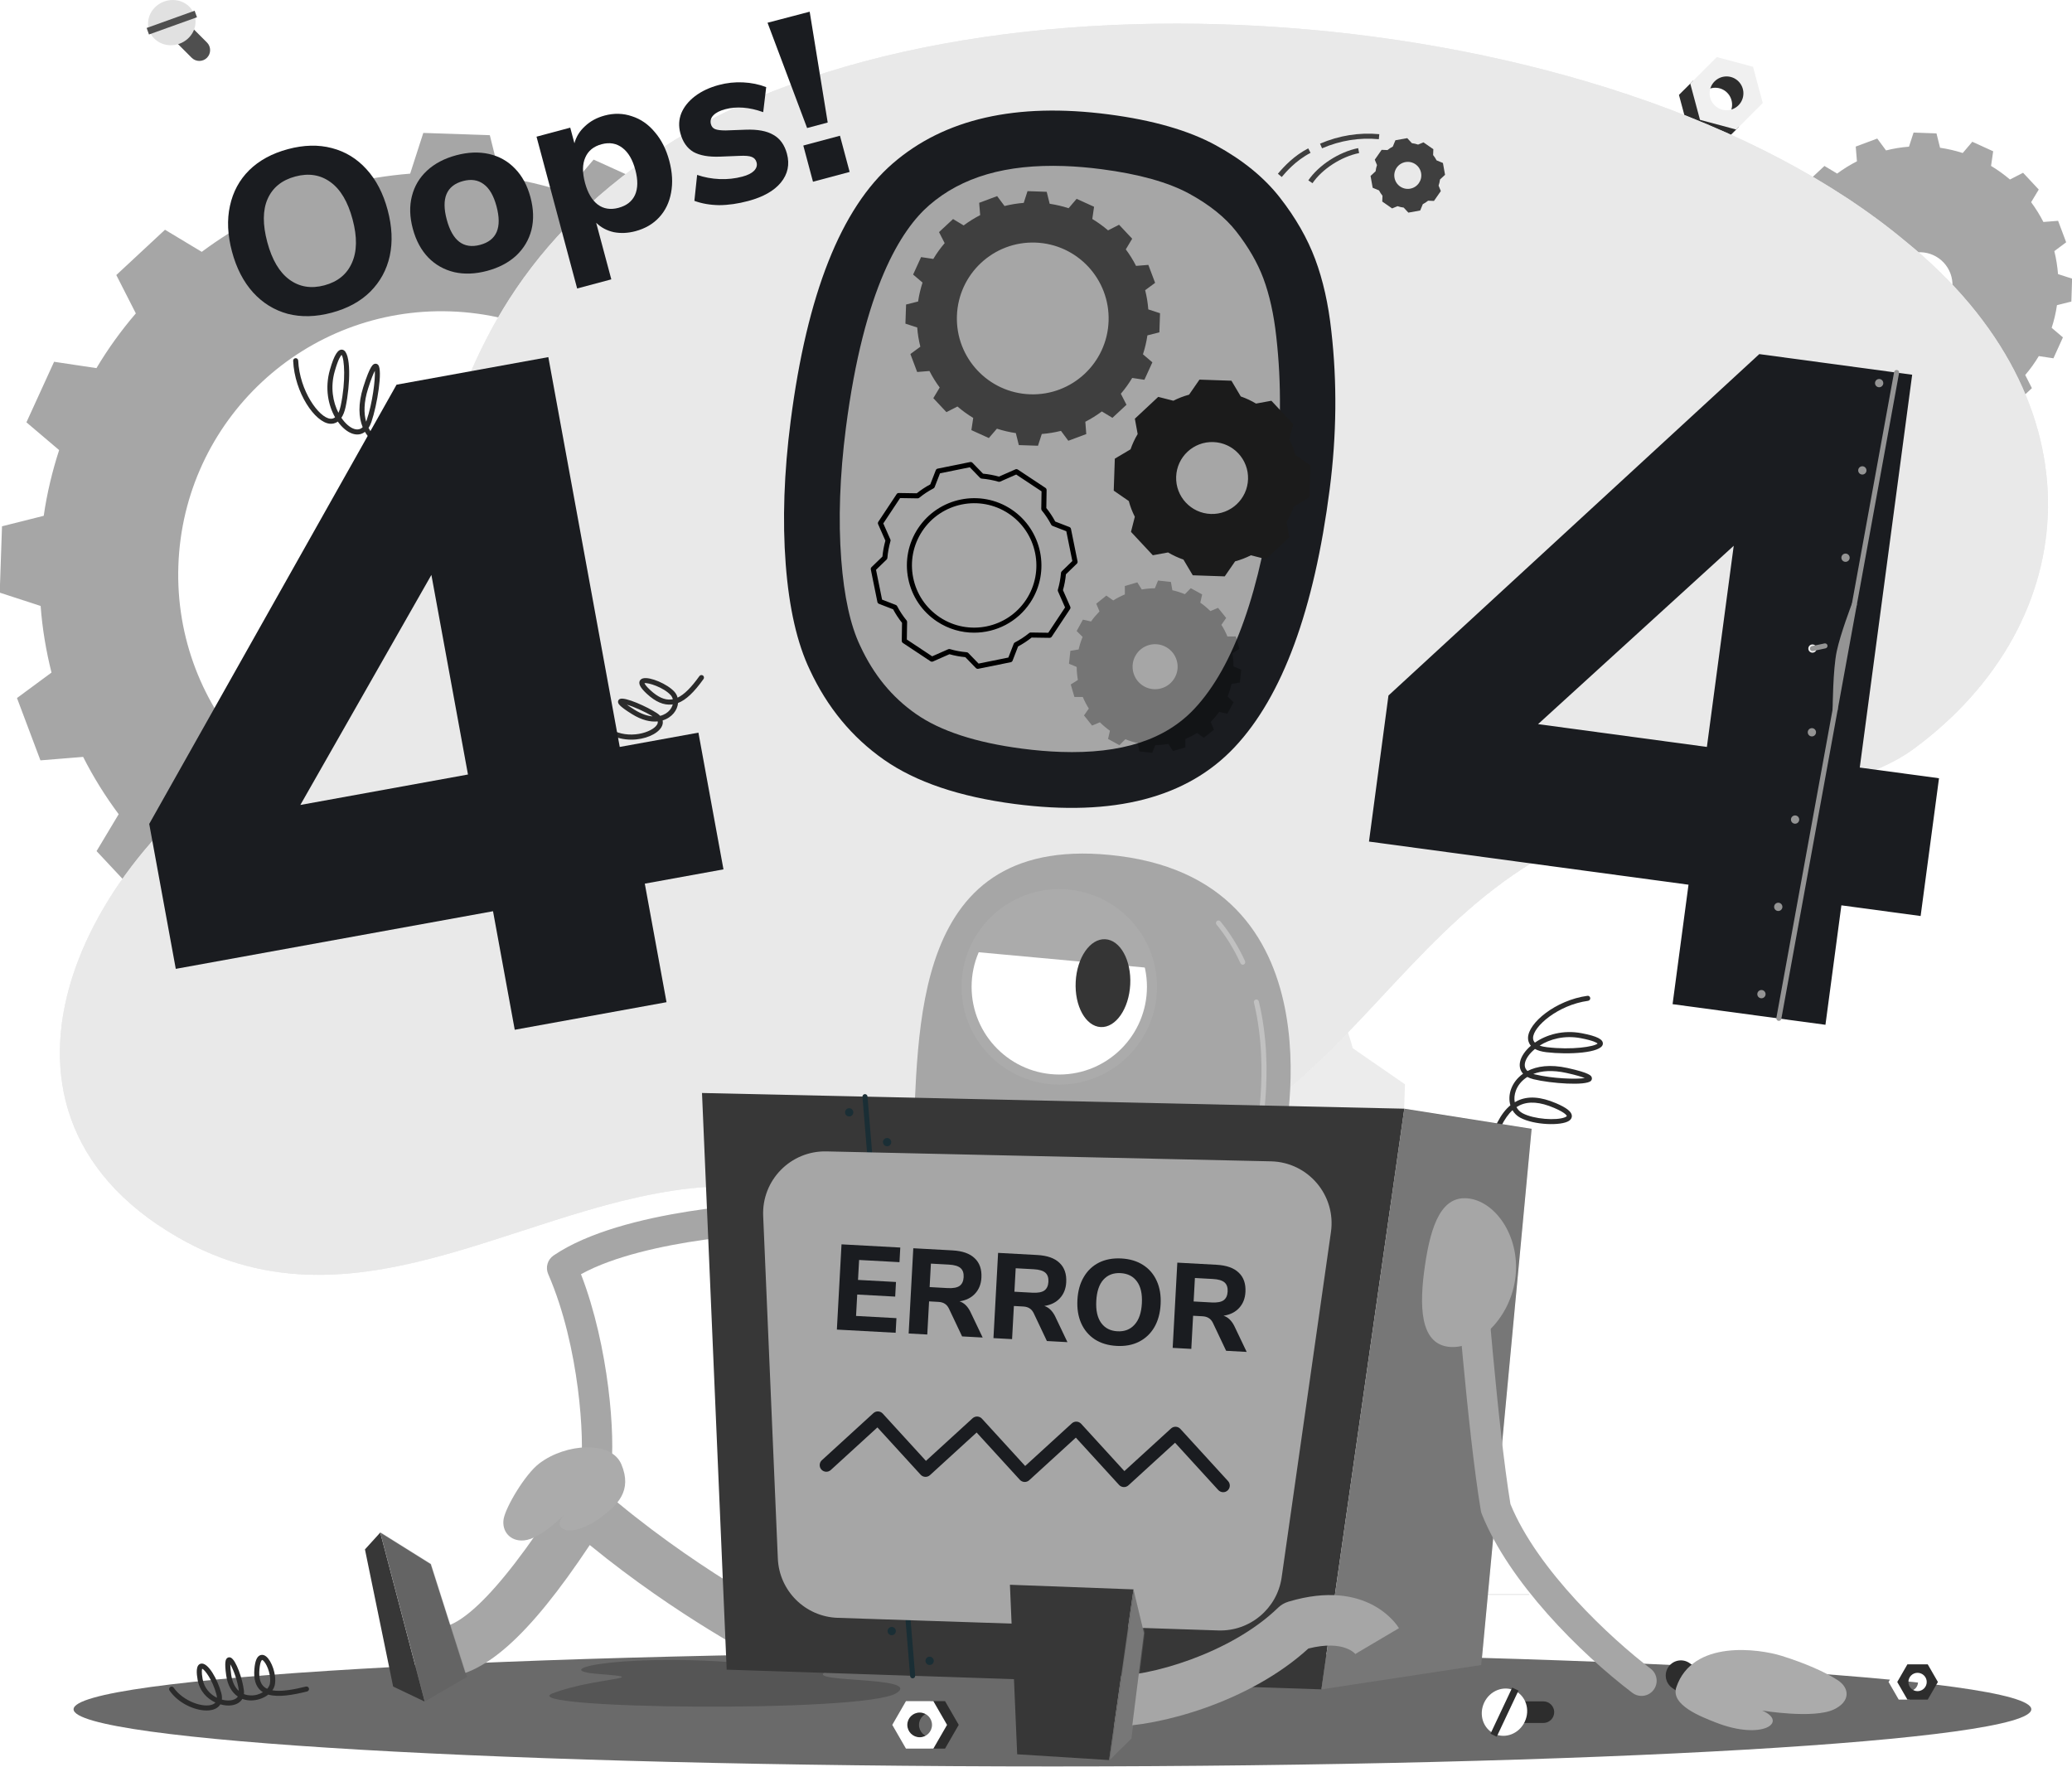 <?xml version="1.0" encoding="UTF-8" standalone="no"?>
<svg
   xmlns:dc="http://purl.org/dc/elements/1.1/"
   xmlns:cc="http://creativecommons.org/ns#"
   xmlns:rdf="http://www.w3.org/1999/02/22-rdf-syntax-ns#"
   xmlns:svg="http://www.w3.org/2000/svg"
   xmlns="http://www.w3.org/2000/svg"
   xmlns:sodipodi="http://sodipodi.sourceforge.net/DTD/sodipodi-0.dtd"
   xmlns:inkscape="http://www.inkscape.org/namespaces/inkscape"
   sodipodi:docname="finallight.svg"
   inkscape:version="1.0 (4035a4fb49, 2020-05-01)"
   id="svg8"
   version="1.1"
   viewBox="0 0 144.875 123.526"
   height="123.526mm"
   width="144.875mm">
  <defs
     id="defs2">
    <clipPath
       clipPathUnits="userSpaceOnUse"
       id="clipPath40">
      <path
         d="M 0,500 H 500 V 0 H 0 Z"
         id="path38" />
    </clipPath>
    <clipPath
       clipPathUnits="userSpaceOnUse"
       id="clipPath108">
      <path
         d="M 0,500 H 500 V 0 H 0 Z"
         id="path106" />
    </clipPath>
    <clipPath
       clipPathUnits="userSpaceOnUse"
       id="clipPath120">
      <path
         d="M 53.399,417.652 H 447.198 V 169.81 H 53.399 Z"
         id="path118" />
    </clipPath>
    <clipPath
       clipPathUnits="userSpaceOnUse"
       id="clipPath136">
      <path
         d="M 0,500 H 500 V 0 H 0 Z"
         id="path134" />
    </clipPath>
    <clipPath
       clipPathUnits="userSpaceOnUse"
       id="clipPath148">
      <path
         d="M 0,500 H 500 V 0 H 0 Z"
         id="path146" />
    </clipPath>
    <clipPath
       clipPathUnits="userSpaceOnUse"
       id="clipPath176">
      <path
         d="M 0,500 H 500 V 0 H 0 Z"
         id="path174" />
    </clipPath>
    <clipPath
       clipPathUnits="userSpaceOnUse"
       id="clipPath208">
      <path
         d="m 253.278,307.338 h 34.119 v -34.131 h -34.119 z"
         id="path206" />
    </clipPath>
    <clipPath
       clipPathUnits="userSpaceOnUse"
       id="clipPath300">
      <path
         d="M 0,500 H 500 V 0 H 0 Z"
         id="path298" />
    </clipPath>
    <clipPath
       clipPathUnits="userSpaceOnUse"
       id="clipPath328">
      <path
         d="m 289.895,224.359 h 2.514 v -28.636 h -2.514 z"
         id="path326" />
    </clipPath>
    <clipPath
       clipPathUnits="userSpaceOnUse"
       id="clipPath344">
      <path
         d="m 282.389,240.007 h 5.809 v -8.766 h -5.809 z"
         id="path342" />
    </clipPath>
    <clipPath
       clipPathUnits="userSpaceOnUse"
       id="clipPath392">
      <path
         d="m 303.469,202.778 h 41.635 V 87.762 h -41.635 z"
         id="path390" />
    </clipPath>
    <clipPath
       clipPathUnits="userSpaceOnUse"
       id="clipPath444">
      <path
         d="m 116.939,118.822 h 17.116 V 85.333 h -17.116 z"
         id="path442" />
    </clipPath>
    <clipPath
       clipPathUnits="userSpaceOnUse"
       id="clipPath472">
      <path
         d="m 261.395,107.557 h 6.896 V 73.748 h -6.896 z"
         id="path470" />
    </clipPath>
    <clipPath
       clipPathUnits="userSpaceOnUse"
       id="clipPath520">
      <path
         d="M 0,500 H 500 V 0 H 0 Z"
         id="path518" />
    </clipPath>
    <filter
       height="1"
       y="-6.2134046e-06"
       width="1"
       x="-3.9104615e-06"
       id="filter2687"
       style="color-interpolation-filters:sRGB"
       inkscape:collect="always">
      <feGaussianBlur
         id="feGaussianBlur2689"
         stdDeviation="0.001"
         inkscape:collect="always" />
    </filter>
  </defs>
  <sodipodi:namedview
     inkscape:window-maximized="1"
     inkscape:window-y="-8"
     inkscape:window-x="-8"
     inkscape:window-height="1017"
     inkscape:window-width="1920"
     showgrid="false"
     inkscape:document-rotation="0"
     inkscape:current-layer="layer1"
     inkscape:document-units="px"
     inkscape:cy="186.65112"
     inkscape:cx="237.05031"
     inkscape:zoom="1.0610557"
     inkscape:pageshadow="2"
     inkscape:pageopacity="0"
     borderopacity="1.0"
     bordercolor="#666666"
     pagecolor="#ffffff"
     id="base" />
  <g
     transform="translate(-29.616,7.335)"
     id="layer1"
     inkscape:groupmode="layer"
     inkscape:label="Layer 1">
    <path
       d="m 124.51,104.195 h 12.033 v -0.088 h -12.033 z"
       style="fill:#ececec;fill-opacity:1;fill-rule:nonzero;stroke:none;stroke-width:0.353"
       id="path24" />
    <g
       style="fill:#a6a6a6;fill-opacity:1;stroke-width:1;stroke-miterlimit:4;stroke-dasharray:none"
       id="g50"
       transform="matrix(0.353,0,0,-0.353,59.853,51.241)">
      <path
         d="M 0,0 C -28.778,0.986 -51.313,25.12 -50.327,53.899 -49.34,82.712 -25.206,105.245 3.572,104.26 32.351,103.273 54.885,79.142 53.898,50.328 52.912,21.549 28.778,-0.986 0,0 m 88.796,42.571 0.451,13.141 -8.068,2.636 c -0.332,4.49 -1.082,8.923 -2.151,13.196 l 6.838,5.042 -4.645,12.343 -8.459,-0.681 c -2.015,3.991 -4.385,7.787 -7.04,11.35 l 4.382,7.312 -9.009,9.611 -7.562,-3.872 c -3.406,2.895 -6.996,5.517 -10.839,7.835 l 1.225,8.394 -11.998,5.445 -5.497,-6.442 c -4.188,1.358 -8.528,2.375 -13.017,3.049 l -2.044,8.228 -13.176,0.451 -2.602,-8.068 c -4.525,-0.365 -8.923,-1.083 -13.195,-2.151 l -5.078,6.804 -12.342,-4.611 0.682,-8.46 c -3.992,-2.049 -7.788,-4.418 -11.35,-7.073 l -7.279,4.38 -9.645,-8.972 3.871,-7.596 c -2.893,-3.372 -5.516,-6.998 -7.801,-10.841 l -8.392,1.258 -5.479,-11.995 6.477,-5.499 c -1.358,-4.188 -2.411,-8.561 -3.05,-13.017 l -8.264,-2.077 -0.45,-13.141 8.102,-2.639 c 0.331,-4.523 1.084,-8.924 2.152,-13.194 l -6.837,-5.042 4.645,-12.345 8.458,0.684 c 2.016,-3.992 4.385,-7.788 7.04,-11.351 l -4.382,-7.312 9.009,-9.613 7.561,3.873 c 3.372,-2.893 6.997,-5.517 10.84,-7.836 l -1.26,-8.39 11.998,-5.446 5.532,6.442 c 4.188,-1.36 8.527,-2.376 13.017,-3.05 l 2.043,-8.227 13.176,-0.453 2.603,8.07 c 4.524,0.365 8.923,1.082 13.194,2.151 l 5.044,-6.804 12.342,4.612 -0.648,8.456 c 3.994,2.05 7.755,4.421 11.351,7.076 l 7.279,-4.382 9.645,8.973 -3.871,7.595 c 2.893,3.373 5.517,6.998 7.801,10.842 l 8.392,-1.26 5.479,11.998 -6.477,5.498 c 1.358,4.187 2.41,8.526 3.049,13.016 z"
         style="fill:#a6a6a6;fill-opacity:1;fill-rule:nonzero;stroke:none;stroke-width:1;stroke-miterlimit:4;stroke-dasharray:none"
         id="path52" />
    </g>
    <g
       style="fill:#a6a6a6;fill-opacity:1"
       id="g54"
       transform="matrix(0.353,0,0,-0.353,162.181,14.144)">
      <path
         d="M 0,0 C -2.438,2.611 -2.298,6.705 0.313,9.144 2.928,11.585 7.022,11.444 9.46,8.833 11.898,6.222 11.758,2.128 9.144,-0.313 6.532,-2.752 2.438,-2.611 0,0 m 23.616,-19.131 3.314,3.095 -1.324,2.609 c 1.014,1.176 1.912,2.441 2.693,3.742 l 2.897,-0.437 1.877,4.143 -2.229,1.895 c 0.482,1.465 0.83,2.969 1.051,4.485 l 2.852,0.714 0.147,4.541 -2.788,0.9 c -0.125,1.536 -0.361,3.05 -0.733,4.553 l 2.346,1.748 -1.598,4.253 -2.912,-0.23 c -0.69,1.352 -1.5,2.659 -2.43,3.918 l 1.508,2.505 -3.103,3.323 -2.602,-1.334 c -1.193,1.015 -2.44,1.912 -3.742,2.693 l 0.421,2.898 -4.134,1.886 -1.897,-2.23 c -1.473,0.474 -2.976,0.821 -4.492,1.043 L 8.031,34.425 3.491,34.589 2.583,31.793 C 1.055,31.676 -0.468,31.432 -1.963,31.052 l -1.739,2.352 -4.261,-1.589 0.238,-2.919 c -1.352,-0.691 -2.675,-1.5 -3.918,-2.431 l -2.521,1.509 -3.314,-3.095 1.332,-2.619 c -1.022,-1.184 -1.912,-2.441 -2.693,-3.742 l -2.896,0.438 -1.878,-4.143 2.229,-1.896 c -0.481,-1.465 -0.83,-2.969 -1.051,-4.484 l -2.851,-0.715 -0.148,-4.541 2.789,-0.899 c 0.116,-1.528 0.36,-3.051 0.732,-4.554 l -2.353,-1.739 1.598,-4.254 2.919,0.222 c 0.69,-1.352 1.5,-2.658 2.431,-3.917 l -1.508,-2.505 3.102,-3.323 2.603,1.333 c 1.192,-1.014 2.439,-1.912 3.742,-2.692 l -0.43,-2.889 4.134,-1.886 1.904,2.22 c 1.474,-0.474 2.969,-0.813 4.494,-1.042 l 0.706,-2.844 4.54,-0.163 0.908,2.796 c 1.528,0.116 3.052,0.36 4.546,0.741 l 1.739,-2.353 4.262,1.589 -0.239,2.92 c 1.352,0.69 2.667,1.492 3.918,2.43 z"
         style="fill:#a6a6a6;fill-opacity:1;fill-rule:nonzero;stroke:none"
         id="path56" />
    </g>
    <g
       id="g58"
       transform="matrix(0.353,0,0,-0.353,103.689,80.266)">
      <path
         d="M 0,0 C -13.654,0.468 -24.32,11.931 -23.854,25.546 -23.386,39.2 -11.962,49.867 1.692,49.399 15.347,48.932 26.014,37.508 25.546,23.854 25.08,10.238 13.654,-0.468 0,0 m 68.452,33.39 -10.341,7.141 c -0.003,0.007 -0.003,0.017 -0.006,0.025 -1.022,3.757 -2.434,7.373 -4.159,10.771 L 56.595,61.725 41.596,77.79 31.037,75.856 c -3.269,1.952 -6.779,3.606 -10.454,4.883 -0.008,0.002 -0.018,0.004 -0.026,0.008 l -6.42,10.81 -21.964,0.753 -7.142,-10.341 c -0.013,-0.004 -0.028,-0.007 -0.041,-0.011 -3.753,-1.022 -7.365,-2.431 -10.76,-4.153 l -10.393,2.649 -16.064,-15.001 1.929,-10.537 c -0.002,-0.004 -0.004,-0.006 -0.006,-0.01 -1.992,-3.306 -3.607,-6.817 -4.884,-10.493 L -65.996,37.996 -66.749,16.03 -56.398,8.883 c 1.021,-3.783 2.389,-7.391 4.147,-10.819 10e-4,-0.001 10e-4,-0.001 10e-4,-0.003 l -2.641,-10.367 14.999,-16.062 10.494,1.92 c 3.312,-1.958 6.825,-3.614 10.546,-4.893 0.002,-0.002 0.005,-0.003 0.009,-0.003 l 6.409,-10.794 21.965,-0.753 7.136,10.334 c 3.798,1.022 7.416,2.432 10.852,4.159 0.001,0 0.002,0 0.003,0.002 l 10.345,-2.636 16.064,14.998 -1.929,10.54 c 1.992,3.306 3.608,6.819 4.885,10.495 0,0 0,0.002 10e-4,0.002 L 67.7,11.424 Z"
         style="fill:#ececec;fill-opacity:1;fill-rule:nonzero;stroke:none"
         id="path60" />
    </g>
    <g
       id="g62"
       transform="matrix(0.353,0,0,-0.353,133.729,17.258)">
      <path
         d="m 0,0 c -14.698,0 -26.9,-11.695 -27.407,-26.496 -0.518,-15.118 11.36,-27.839 26.479,-28.358 7.325,-0.245 14.311,2.369 19.668,7.377 5.353,5.004 8.439,11.789 8.69,19.102 C 27.947,-13.257 16.069,-0.535 0.951,-0.017 0.633,-0.006 0.315,0 0,0 m 0.038,-59.094 c -0.37,0 -0.739,0.007 -1.111,0.02 -17.446,0.597 -31.153,15.277 -30.555,32.722 C -31.03,-8.906 -16.327,4.797 1.095,4.204 18.541,3.606 32.248,-11.073 31.65,-28.52 31.361,-36.96 27.8,-44.788 21.624,-50.562 15.713,-56.087 8.084,-59.094 0.038,-59.094 m 15.513,75.847 h 0.01 z m -24.783,-94.812 15.009,-0.514 4.971,7.198 c 0.284,0.411 0.705,0.709 1.189,0.839 2.764,0.743 5.508,1.795 8.154,3.126 0.005,0.002 0.01,0.004 0.014,0.007 0.441,0.216 0.955,0.284 1.458,0.153 l 7.039,-1.793 10.976,10.249 -1.313,7.174 c -0.093,0.506 0.003,1.028 0.268,1.47 1.448,2.403 2.676,5.039 3.651,7.834 0.16,0.496 0.499,0.913 0.941,1.172 l 7.522,4.468 0.515,15.01 -7.204,4.975 c -0.376,0.259 -0.658,0.635 -0.803,1.069 -0.018,0.054 -0.034,0.111 -0.049,0.169 -0.753,2.758 -1.8,5.468 -3.114,8.055 -0.232,0.457 -0.289,0.981 -0.163,1.477 l 1.804,7.078 -10.25,10.979 -7.189,-1.317 c -0.504,-0.092 -1.023,0.002 -1.462,0.264 -2.5,1.492 -5.14,2.725 -7.846,3.666 -0.153,0.053 -0.308,0.124 -0.441,0.205 -0.292,0.18 -0.535,0.427 -0.709,0.721 l -4.472,7.529 -15.01,0.515 -4.974,-7.204 c -0.296,-0.429 -0.739,-0.732 -1.243,-0.853 -2.777,-0.761 -5.478,-1.805 -8.054,-3.112 -0.457,-0.232 -0.983,-0.29 -1.477,-0.163 l -7.075,1.803 -10.977,-10.251 1.313,-7.172 c 0.082,-0.451 0.016,-0.915 -0.189,-1.325 -0.029,-0.057 -0.06,-0.114 -0.095,-0.17 -1.451,-2.412 -2.681,-5.055 -3.654,-7.859 -0.164,-0.47 -0.489,-0.868 -0.917,-1.122 l -7.528,-4.471 -0.514,-15.008 7.21,-4.98 c 0.411,-0.283 0.708,-0.704 0.838,-1.186 0.777,-2.876 1.824,-5.607 3.11,-8.118 0.075,-0.143 0.132,-0.296 0.171,-0.454 0.085,-0.339 0.085,-0.694 -0.002,-1.033 l -1.798,-7.054 10.25,-10.975 7.138,1.305 c 0.502,0.091 1.018,-0.002 1.455,-0.259 2.545,-1.505 5.198,-2.738 7.887,-3.665 0.486,-0.155 0.907,-0.483 1.175,-0.934 z m 16.09,-4.775 c -0.024,0 -0.047,0 -0.072,0.001 l -17.317,0.593 c -0.719,0.024 -1.376,0.414 -1.743,1.032 l -4.663,7.853 c -2.479,0.899 -4.922,2.033 -7.282,3.377 l -7.507,-1.373 c -0.709,-0.133 -1.432,0.11 -1.923,0.636 l -11.826,12.663 c -0.491,0.527 -0.68,1.266 -0.503,1.963 l 1.888,7.41 c -1.147,2.347 -2.107,4.854 -2.859,7.47 l -7.531,5.201 c -0.592,0.408 -0.935,1.091 -0.911,1.81 l 0.594,17.317 c 0.024,0.719 0.413,1.376 1.032,1.743 l 7.866,4.671 c 0.933,2.554 2.064,4.986 3.37,7.248 l -1.38,7.533 c -0.129,0.707 0.111,1.433 0.636,1.923 l 12.665,11.827 c 0.526,0.493 1.266,0.68 1.963,0.503 l 7.435,-1.895 c 2.405,1.17 4.904,2.134 7.449,2.871 l 5.197,7.525 c 0.408,0.592 1.079,0.958 1.809,0.911 l 17.317,-0.594 c 0.719,-0.025 1.376,-0.413 1.743,-1.032 l 4.673,-7.867 c 2.481,-0.909 4.906,-2.04 7.226,-3.372 l 7.554,1.384 c 0.709,0.129 1.432,-0.11 1.924,-0.636 L 45.507,3.196 C 45.998,2.67 46.188,1.931 46.01,1.233 l -1.895,-7.437 c 1.171,-2.406 2.134,-4.904 2.871,-7.446 l 7.525,-5.197 c 0.593,-0.408 0.935,-1.09 0.911,-1.809 l -0.593,-17.319 c -0.025,-0.718 -0.414,-1.376 -1.033,-1.743 l -7.869,-4.673 c -0.932,-2.552 -2.062,-4.983 -3.366,-7.243 l 1.379,-7.536 c 0.13,-0.707 -0.11,-1.433 -0.636,-1.923 L 30.64,-72.917 c -0.526,-0.492 -1.264,-0.682 -1.963,-0.503 l -7.401,1.886 c -2.44,-1.178 -4.952,-2.141 -7.488,-2.87 l -5.192,-7.519 c -0.395,-0.571 -1.045,-0.911 -1.738,-0.911"
         style="fill:#ececec;fill-opacity:1;fill-rule:nonzero;stroke:none"
         id="path64" />
    </g>
    <g
       style="fill:#2d2d2d;fill-opacity:1"
       id="g66"
       transform="matrix(0.353,0,0,-0.353,150.221,2.513)">
      <path
         d="M 0,0 -7.174,1.927 -9.1,9.1 -6.291,11.908 -3.328,5.771 2.809,2.809 Z"
         style="fill:#2d2d2d;fill-opacity:1;fill-rule:nonzero;stroke:none"
         id="path68" />
    </g>
    <g
       style="fill:#2d2d2d;fill-opacity:1"
       id="g70"
       transform="matrix(0.353,0,0,-0.353,150.378,0.819)">
      <path
         d="M 0,0 C 1.307,1.307 1.307,3.437 0,4.744 -1.307,6.05 -3.427,6.041 -4.734,4.734 L -1.166,10.087 3.619,7.668 4.668,2.64 Z"
         style="fill:#2d2d2d;fill-opacity:1;fill-rule:nonzero;stroke:none"
         id="path72" />
    </g>
    <g
       id="g74"
       transform="matrix(0.353,0,0,-0.353,151.17,0.028)">
      <path
         d="M 0,0 C 1.307,1.307 1.307,3.438 0,4.744 -1.307,6.051 -3.427,6.041 -4.734,4.734 -6.041,3.428 -6.041,1.316 -4.734,0.01 -3.427,-1.297 -1.307,-1.307 0,0 m -9.545,4.298 5.256,5.257 7.174,-1.926 1.926,-7.174 -5.257,-5.257 -7.173,1.927 z"
         style="fill:#f0f0f0;fill-opacity:1;fill-rule:nonzero;stroke:none"
         id="path76" />
    </g>
    <g
       id="g78"
       transform="matrix(0.353,0,0,-0.353,46.78,70.03)">
      <path
         d="M 0,0 3.849,1.034 4.883,4.883 3.376,6.39 1.786,3.098 -1.507,1.507 Z"
         style="fill:#e1e1e1;fill-opacity:1;fill-rule:nonzero;stroke:none"
         id="path80" />
    </g>
    <g
       id="g82"
       transform="matrix(0.353,0,0,-0.353,46.696,69.121)">
      <path
         d="M 0,0 C -0.701,0.702 -0.701,1.845 0,2.546 0.701,3.247 1.839,3.242 2.541,2.541 L 0.626,5.413 -1.942,4.115 -2.505,1.417 Z"
         style="fill:#e1e1e1;fill-opacity:1;fill-rule:nonzero;stroke:none"
         id="path84" />
    </g>
    <g
       id="g86"
       transform="matrix(0.353,0,0,-0.353,46.272,68.696)">
      <path
         d="M 0,0 C -0.701,0.701 -0.701,1.844 0,2.545 0.701,3.246 1.839,3.241 2.541,2.54 3.242,1.839 3.242,0.706 2.541,0.005 1.839,-0.696 0.701,-0.701 0,0 m 5.122,2.306 -2.821,2.821 -3.849,-1.033 -1.034,-3.85 2.821,-2.821 3.85,1.034 z"
         style="fill:#f0f0f0;fill-opacity:1;fill-rule:nonzero;stroke:none"
         id="path88" />
    </g>
    <g
       style="fill:#4f4f4f;fill-opacity:1"
       id="g90"
       transform="matrix(0.353,0,0,-0.353,41.892,-4.423)">
      <path
         d="m 0,0 3.195,-3.195 c 0.832,-0.832 2.193,-0.832 3.025,0 0.832,0.832 0.832,2.193 0,3.025 L 3.025,3.024 C 2.193,3.856 0.832,3.856 0,3.024 -0.832,2.192 -0.832,0.831 0,0"
         style="fill:#4f4f4f;fill-opacity:1;fill-rule:nonzero;stroke:none"
         id="path92" />
    </g>
    <g
       id="g94"
       transform="matrix(0.353,0,0,-0.353,41.098,-7.23)">
      <path
         d="M 0,0 C 2.462,0.884 5.131,-0.272 5.961,-2.584 6.791,-4.895 5.468,-7.484 3.006,-8.369 0.544,-9.253 -2.125,-8.097 -2.955,-5.786 -3.785,-3.475 -2.462,-0.885 0,0"
         style="fill:#e1e1e1;fill-opacity:1;fill-rule:nonzero;stroke:none"
         id="path96" />
    </g>
    <g
       id="g98"
       transform="matrix(0.353,0,0,-0.353,39.869,-5.379)">
      <path
         d="M 0,0 0.463,-1.29 9.97,2.125 9.507,3.414 Z"
         style="fill:#4f4f4f;fill-opacity:1;fill-rule:nonzero;stroke:none"
         id="path100" />
    </g>
    <g
       style="fill:#e9e9e9;fill-opacity:1;filter:url(#filter2687)"
       id="g102"
       transform="matrix(0.353,0,0,-0.353,14.953,141.746)">
      <g
         style="fill:#e9e9e9;fill-opacity:1"
         id="g104"
         clip-path="url(#clipPath108)">
        <g
           style="fill:#e9e9e9;fill-opacity:1"
           id="g110"
           transform="translate(418.911,374.576)">
          <path
             d="m 0,0 c 39.287,-31.84 35.519,-75.55 1.844,-100.469 -16.15,-11.951 -48.669,-9.635 -67.166,-18.071 -24.13,-11.006 -36.378,-31.39 -54.869,-47.664 -45.994,-40.48 -60.954,-20.469 -113.319,-20.999 -36.815,-0.373 -71.812,-31.403 -108.696,-10.097 -45.078,26.039 -17.163,78.178 19.643,98.308 42.272,23.12 15.678,77.47 76.484,117.507 C -186.264,57.899 -58.35,48.613 0,0"
             style="fill:#e9e9e9;fill-opacity:1;fill-rule:nonzero;stroke:none"
             id="path112" />
        </g>
        <g
           style="fill:#e9e9e9;fill-opacity:1"
           id="g114">
          <g
             style="fill:#e9e9e9;fill-opacity:1"
             id="g116" />
          <g
             style="fill:#e9e9e9;fill-opacity:1"
             id="g128">
            <g
               style="fill:#e9e9e9;fill-opacity:1"
               clip-path="url(#clipPath120)"
               opacity="0.9"
               id="g126">
              <g
                 style="fill:#e9e9e9;fill-opacity:1"
                 transform="translate(418.911,374.576)"
                 id="g124">
                <path
                   d="m 0,0 c 39.287,-31.84 35.519,-75.55 1.844,-100.469 -16.15,-11.951 -48.669,-9.635 -67.166,-18.071 -24.13,-11.006 -36.378,-31.39 -54.869,-47.664 -45.994,-40.48 -60.954,-20.469 -113.319,-20.999 -36.815,-0.373 -71.812,-31.403 -108.696,-10.097 -45.078,26.039 -17.163,78.178 19.643,98.308 42.272,23.12 15.678,77.47 76.484,117.507 C -186.264,57.899 -58.35,48.613 0,0"
                   style="fill:#e9e9e9;fill-opacity:1;fill-rule:nonzero;stroke:none"
                   id="path122" />
              </g>
            </g>
          </g>
        </g>
      </g>
    </g>
    <g
       style="fill:#6a6a6a;fill-opacity:1"
       id="g130"
       transform="matrix(0.353,0,0,-0.353,14.953,141.746)">
      <g
         style="fill:#6a6a6a;fill-opacity:1"
         id="g132"
         clip-path="url(#clipPath136)">
        <g
           style="fill:#6a6a6a;fill-opacity:1"
           id="g138"
           transform="translate(443.889,83.762)">
          <path
             d="m 0,0 c 0,-6.254 -86.807,-11.323 -193.889,-11.323 -107.082,0 -193.889,5.069 -193.889,11.323 0,6.254 86.807,11.323 193.889,11.323 C -86.807,11.323 0,6.254 0,0"
             style="fill:#6a6a6a;fill-opacity:1;fill-rule:nonzero;stroke:none"
             id="path140" />
        </g>
      </g>
    </g>
    <g
       style="fill:#2b2b2b;fill-opacity:1"
       id="g178"
       transform="matrix(0.353,0,0,-0.353,53.5,17.48)">
      <path
         d="m 0,0 c -0.168,-0.155 -0.655,-0.785 -1.352,-3.221 -0.919,-3.213 -0.353,-6.143 0.727,-8.246 0.208,0.434 0.351,0.934 0.45,1.403 C 0.863,-5.154 0.561,-0.711 0,0 M 6.586,-3.15 C 6.328,-3.636 5.894,-4.635 5.246,-6.68 4.388,-9.388 4.383,-11.563 4.861,-13.228 c 0.034,0.084 0.065,0.168 0.093,0.251 1.177,3.439 1.75,8.175 1.632,9.827 m 7.172,-4.213 c -0.003,0 -0.565,-0.004 -1.827,-2.347 -1.446,-2.685 -1.815,-4.894 -1.127,-6.757 0.084,-0.227 0.183,-0.45 0.3,-0.67 0.534,0.229 0.991,0.601 1.321,1.105 1.4,2.14 2.071,6.538 1.55,8.257 -0.106,0.351 -0.216,0.412 -0.217,0.412 m 5.655,-16.47 c -0.06,0 -0.121,0.011 -0.181,0.034 -4.501,1.743 -7.194,3.446 -8.592,5.492 -1.016,-0.204 -2.154,-0.069 -3.232,0.445 -1.049,0.498 -2.057,1.369 -2.781,2.622 -0.675,-0.521 -1.509,-0.663 -2.425,-0.375 -1.016,0.319 -2.073,1.175 -2.952,2.411 -0.559,-0.404 -1.132,-0.465 -1.553,-0.43 -2.973,0.242 -7.001,6.16 -7.29,12.467 -0.013,0.275 0.2,0.51 0.476,0.521 0.27,0.024 0.51,-0.2 0.523,-0.476 0.274,-5.985 4.109,-11.331 6.372,-11.515 0.367,-0.036 0.675,0.079 0.932,0.28 -1.358,2.382 -2.063,5.781 -1.023,9.412 0.86,3.005 1.62,4.179 2.532,3.962 1.723,-0.429 1.497,-6.972 0.585,-11.288 -0.207,-0.979 -0.506,-1.681 -0.846,-2.183 0.79,-1.165 1.724,-1.949 2.543,-2.207 0.732,-0.23 1.274,-0.035 1.674,0.346 -0.786,1.935 -0.948,4.574 0.118,7.938 1.404,4.429 1.969,4.549 2.307,4.62 0.238,0.051 0.475,-0.028 0.644,-0.22 C 8.168,-3.02 7.064,-9.898 5.9,-13.301 5.749,-13.743 5.562,-14.13 5.343,-14.458 c 0.621,-1.217 1.536,-2.046 2.493,-2.501 0.768,-0.365 1.556,-0.498 2.273,-0.431 -0.09,0.19 -0.171,0.381 -0.243,0.577 -0.793,2.147 -0.406,4.625 1.184,7.578 1.055,1.958 1.916,2.871 2.708,2.872 h 0.001 c 0.235,0 0.675,-0.087 0.986,-0.662 0.872,-1.61 0.241,-6.919 -1.483,-9.554 -0.406,-0.621 -0.967,-1.092 -1.617,-1.399 1.339,-1.761 3.883,-3.314 7.948,-4.889 0.258,-0.1 0.386,-0.389 0.286,-0.647 -0.077,-0.198 -0.266,-0.319 -0.466,-0.319"
         style="fill:#2b2b2b;fill-opacity:1;fill-rule:nonzero;stroke:none"
         id="path180" />
    </g>
    <g
       style="fill-opacity:1;fill:#2b2b2b"
       id="g182"
       transform="matrix(0.353,0,0,-0.353,74.678,40.433)">
      <path
         d="m 0,0 c 0.056,-0.156 0.278,-0.567 1.166,-1.388 1.486,-1.374 2.838,-1.985 4.131,-1.843 0.106,0.01 0.213,0.026 0.32,0.047 C 5.546,-2.88 5.401,-2.599 5.183,-2.358 3.775,-0.816 0.683,0.16 0,0 m -3.49,-4.249 c 0.336,-0.248 0.818,-0.576 1.506,-1.007 1.357,-0.848 2.567,-1.24 3.6,-1.322 -1.657,1.027 -3.824,1.936 -5.106,2.329 m 0.888,-6.936 c -1.525,0 -3.129,0.348 -4.562,1.189 -0.238,0.141 -0.317,0.446 -0.178,0.684 0.139,0.24 0.446,0.317 0.684,0.179 3.568,-2.095 8.179,-0.633 9.128,0.893 0.11,0.178 0.211,0.406 0.147,0.671 -1.411,-0.15 -3.147,0.224 -5.131,1.465 -2.545,1.591 -2.741,2.064 -2.725,2.443 0.01,0.223 0.137,0.419 0.341,0.523 0.995,0.505 5.505,-1.574 7.385,-2.809 0.246,-0.162 0.453,-0.337 0.621,-0.523 0.832,0.202 1.475,0.632 1.903,1.146 0.294,0.352 0.49,0.737 0.588,1.122 C 5.532,-4.212 5.465,-4.22 5.398,-4.227 3.8,-4.388 2.196,-3.701 0.487,-2.122 c -1.174,1.085 -1.63,1.833 -1.478,2.426 0.049,0.188 0.207,0.525 0.719,0.653 1.383,0.344 4.797,-1.111 6.193,-2.642 0.315,-0.343 0.528,-0.749 0.642,-1.183 1.305,0.613 2.685,1.988 4.319,4.271 0.161,0.225 0.472,0.277 0.698,0.116 C 11.804,1.358 11.856,1.046 11.695,0.821 9.806,-1.818 8.231,-3.314 6.649,-3.925 6.587,-4.629 6.296,-5.345 5.78,-5.965 5.273,-6.572 4.534,-7.094 3.599,-7.376 c 0.099,-0.45 0.009,-0.926 -0.28,-1.392 -0.843,-1.357 -3.261,-2.417 -5.921,-2.417"
         style="fill:#2b2b2b;fill-opacity:1;fill-rule:nonzero;stroke:none"
         id="path184" />
    </g>
    <g
       style="fill:#1a1c20;fill-opacity:1"
       id="g186"
       transform="matrix(0.353,0,0,-0.353,50.616,48.948)">
      <path
         d="M 0,0 25.959,45.567 33.203,6.031 Z M 78.848,14.323 63.266,11.493 49.12,88.705 19.056,83.244 -29.933,-3.755 l 5.26,-28.708 62.837,11.414 4.303,-23.48 30.063,5.461 -4.302,23.48 15.582,2.831 z"
         style="fill:#1a1c20;fill-opacity:1;fill-rule:nonzero;stroke:none"
         id="path188" />
    </g>
    <g
       style="fill:#1a1c20;fill-opacity:1"
       id="g190"
       transform="matrix(0.353,0,0,-0.353,122.702,15.802)">
      <path
         d="m 0,0 c -0.582,5.334 -1.647,10.073 -3.197,14.218 -1.55,4.144 -3.88,8.208 -6.99,12.189 -3.11,3.982 -7.345,7.437 -12.704,10.366 -5.36,2.928 -12.434,4.967 -21.223,6.113 -18.292,2.383 -32.551,-0.865 -42.781,-9.74 -10.232,-8.877 -16.963,-25.881 -20.198,-51.012 -1.316,-10.221 -1.642,-19.669 -0.977,-28.345 0.663,-8.675 2.255,-15.652 4.778,-20.933 3.451,-7.419 8.335,-13.343 14.649,-17.771 6.313,-4.429 14.962,-7.36 25.95,-8.792 19.596,-2.553 34.119,1.209 43.569,11.288 9.448,10.077 15.717,27.111 18.805,51.101 C 1.059,-20.617 1.164,-10.178 0,0"
         style="fill:#1a1c20;fill-opacity:1;fill-rule:nonzero;stroke:none"
         id="path192" />
    </g>
    <g
       style="fill:#a6a6a6;fill-opacity:1"
       id="g194"
       transform="matrix(0.353,0,0,-0.353,103.77,45.238)">
      <path
         d="m 0,0 c -2.405,0.082 -4.964,0.299 -7.607,0.644 -9.155,1.191 -16.238,3.508 -21.054,6.887 -4.751,3.332 -8.346,7.716 -10.992,13.406 l -0.049,0.103 c -1.923,4.023 -3.179,9.754 -3.735,17.028 -0.605,7.888 -0.296,16.67 0.919,26.103 3.569,27.721 10.941,39.287 16.497,44.107 6.478,5.62 15.22,8.16 26.729,7.766 2.358,-0.08 4.855,-0.291 7.422,-0.625 7.386,-0.962 13.23,-2.597 17.37,-4.857 4.009,-2.192 7.142,-4.71 9.31,-7.486 2.404,-3.076 4.205,-6.194 5.354,-9.268 1.223,-3.271 2.086,-7.16 2.565,-11.558 C 43.794,72.94 43.694,63.296 42.436,53.528 39.663,31.989 34.307,16.855 26.516,8.547 20.737,2.382 12.064,-0.414 0.002,-0.001 0.001,0 0,0 0,0"
         style="fill:#a6a6a6;fill-opacity:1;fill-rule:nonzero;stroke:none"
         id="path196" />
    </g>
    <g
       style="fill:#3f3f3f;fill-opacity:1"
       id="g198"
       transform="matrix(0.353,0,0,-0.353,101.645,20.235)">
      <path
         d="m 0,0 c -8.295,0.284 -14.791,7.24 -14.507,15.536 0.285,8.305 7.241,14.8 15.537,14.516 C 9.325,29.768 15.82,22.812 15.536,14.507 15.251,6.211 8.295,-0.284 0,0 m 25.595,12.271 0.13,3.788 -2.326,0.759 c -0.095,1.294 -0.312,2.573 -0.62,3.804 l 1.971,1.453 -1.339,3.558 -2.438,-0.196 c -0.581,1.15 -1.264,2.245 -2.029,3.271 l 1.263,2.108 -2.597,2.77 -2.179,-1.115 c -0.982,0.834 -2.017,1.59 -3.125,2.258 l 0.353,2.419 -3.458,1.57 -1.585,-1.858 c -1.207,0.392 -2.458,0.686 -3.751,0.879 l -0.59,2.372 -3.798,0.13 -0.75,-2.325 c -1.304,-0.105 -2.572,-0.312 -3.803,-0.62 l -1.464,1.961 -3.557,-1.329 0.196,-2.439 c -1.151,-0.591 -2.245,-1.273 -3.272,-2.039 l -2.098,1.263 -2.78,-2.586 1.116,-2.19 c -0.834,-0.971 -1.59,-2.016 -2.248,-3.125 l -2.419,0.364 -1.58,-3.458 1.867,-1.585 c -0.391,-1.208 -0.695,-2.468 -0.879,-3.752 l -2.382,-0.599 -0.13,-3.788 2.336,-0.761 c 0.095,-1.303 0.312,-2.572 0.62,-3.802 l -1.971,-1.454 1.339,-3.558 2.438,0.196 c 0.581,-1.15 1.264,-2.244 2.029,-3.271 l -1.263,-2.108 2.597,-2.77 2.18,1.116 c 0.972,-0.834 2.016,-1.591 3.124,-2.259 l -0.363,-2.419 3.458,-1.569 1.595,1.856 c 1.207,-0.391 2.458,-0.684 3.752,-0.878 l 0.589,-2.373 3.798,-0.129 0.75,2.326 c 1.304,0.105 2.572,0.311 3.803,0.62 l 1.454,-1.961 3.558,1.329 -0.187,2.438 c 1.151,0.59 2.235,1.274 3.272,2.039 l 2.098,-1.263 2.78,2.587 -1.116,2.188 c 0.834,0.973 1.59,2.018 2.249,3.125 l 2.419,-0.363 1.579,3.459 -1.867,1.585 c 0.392,1.207 0.695,2.457 0.879,3.752 z"
         style="fill:#3f3f3f;fill-opacity:1;fill-rule:nonzero;stroke:none"
         id="path200" />
    </g>
    <g
       style="fill:#000000;fill-opacity:1"
       transform="matrix(0.353,0,0,-0.353,14.953,141.746)"
       id="g202">
      <g
         style="fill:#000000;fill-opacity:1"
         id="g204" />
      <g
         style="fill:#000000;fill-opacity:1"
         id="g216">
        <g
           style="fill:#000000;fill-opacity:1"
           clip-path="url(#clipPath208)"
           opacity="0.3"
           id="g214">
          <g
             style="fill:#000000;fill-opacity:1"
             transform="translate(274.248,288.126)"
             id="g212">
            <path
               d="M 0,0 C -1.186,-2.16 -3.905,-2.956 -6.064,-1.771 -8.223,-0.584 -9.008,2.134 -7.822,4.293 -6.637,6.452 -3.93,7.237 -1.77,6.052 0.389,4.866 1.186,2.159 0,0 m 12.874,-0.991 0.275,2.553 -1.535,0.626 c -0.006,0.877 -0.081,1.747 -0.227,2.594 l 1.399,0.889 -0.711,2.47 -1.662,-0.014 c -0.335,0.808 -0.73,1.582 -1.196,2.311 l 0.947,1.361 -1.605,1.997 -1.531,-0.638 C 6.416,13.765 5.757,14.325 5.037,14.829 L 5.408,16.456 3.157,17.691 1.981,16.503 C 1.174,16.847 0.34,17.098 -0.496,17.29 l -0.283,1.636 -2.553,0.286 -0.626,-1.534 c -0.878,-0.006 -1.736,-0.093 -2.595,-0.24 l -0.887,1.413 -2.471,-0.724 0.013,-1.662 c -0.796,-0.335 -1.57,-0.731 -2.311,-1.196 l -1.36,0.96 -1.998,-1.606 0.639,-1.531 c -0.595,-0.613 -1.168,-1.272 -1.672,-1.991 l -1.615,0.36 -1.235,-2.252 1.177,-1.163 c -0.332,-0.82 -0.594,-1.643 -0.787,-2.49 l -1.636,-0.272 -0.275,-2.553 1.534,-0.637 c -0.006,-0.866 0.082,-1.736 0.228,-2.583 l -1.411,-0.888 0.723,-2.471 1.661,0.002 c 0.336,-0.796 0.731,-1.57 1.197,-2.3 l -0.959,-1.359 1.604,-2.01 1.544,0.65 c 0.611,-0.606 1.271,-1.167 1.991,-1.671 l -0.372,-1.626 2.252,-1.236 1.175,1.177 c 0.808,-0.332 1.642,-0.584 2.478,-0.775 l 0.283,-1.637 2.553,-0.286 0.626,1.535 c 0.866,0.005 1.735,0.092 2.594,0.238 l 0.888,-1.411 2.459,0.724 -10e-4,1.661 c 0.795,0.336 1.569,0.731 2.311,1.196 l 1.348,-0.959 2.009,1.605 -0.649,1.532 c 0.606,0.611 1.166,1.271 1.683,1.99 l 1.614,-0.359 1.236,2.251 -1.177,1.164 c 0.332,0.819 0.582,1.642 0.775,2.478 z"
               style="fill:#000000;fill-opacity:1;fill-rule:nonzero;stroke:none"
               id="path210" />
          </g>
        </g>
      </g>
    </g>
    <g
       style="fill:#1b1b1b;fill-opacity:1"
       id="g218"
       transform="matrix(0.353,0,0,-0.353,114.28,28.601)">
      <path
         d="m 0,0 c -3.936,0.135 -7.01,3.438 -6.875,7.363 0.134,3.936 3.427,7.011 7.363,6.876 C 4.424,14.104 7.498,10.812 7.364,6.875 7.229,2.951 3.936,-0.135 0,0 m 19.731,9.624 -2.981,2.059 c 0,0.002 -0.001,0.005 -0.001,0.006 -0.295,1.083 -0.702,2.126 -1.199,3.106 l 0.763,2.997 -4.323,4.63 -3.044,-0.557 c -0.942,0.563 -1.954,1.039 -3.013,1.407 -0.002,0.001 -0.005,0.001 -0.007,0.002 l -1.851,3.117 -6.331,0.216 -2.059,-2.98 -0.011,-0.003 c -1.082,-0.295 -2.123,-0.701 -3.102,-1.197 l -2.996,0.763 -4.63,-4.324 0.556,-3.037 c -0.001,-0.001 -0.001,-0.002 -0.002,-0.003 -0.574,-0.953 -1.04,-1.965 -1.408,-3.024 l -3.115,-1.85 -0.217,-6.332 2.983,-2.059 c 0.295,-1.091 0.689,-2.131 1.196,-3.12 0,0 0,0 0,-0.001 l -0.761,-2.987 4.323,-4.631 3.025,0.554 c 0.955,-0.564 1.968,-1.042 3.04,-1.41 0.001,0 0.002,-10e-4 0.003,-10e-4 l 1.847,-3.111 6.331,-0.217 2.057,2.978 c 1.095,0.295 2.138,0.701 3.128,1.199 h 10e-4 l 2.982,-0.759 4.63,4.323 -0.555,3.038 c 0.574,0.953 1.039,1.966 1.407,3.025 h 0.001 l 3.116,1.852 z"
         style="fill:#1b1b1b;fill-opacity:1;fill-rule:nonzero;stroke:none"
         id="path220" />
    </g>
    <g
       style="fill:#3f3f3f;fill-opacity:1"
       id="g222"
       transform="matrix(0.353,0,0,-0.353,127.12,5.094)">
      <path
         d="M 0,0 C -0.26,1.456 0.711,2.845 2.162,3.104 3.618,3.365 5.007,2.398 5.267,0.942 5.528,-0.513 4.561,-1.901 3.105,-2.162 1.653,-2.422 0.26,-1.455 0,0 m 5.088,-6.486 0.521,1.256 c 0.001,0.001 0.002,0.001 0.003,0.001 0.374,0.194 0.725,0.425 1.045,0.685 l 1.161,-0.045 1.36,1.953 -0.445,1.074 c 0.133,0.39 0.228,0.798 0.28,1.217 0,0 0,0.002 0,0.002 L 10.011,0.583 9.593,2.925 8.336,3.445 C 8.335,3.447 8.334,3.448 8.334,3.449 8.14,3.823 7.909,4.174 7.65,4.494 L 7.694,5.654 5.742,7.014 4.67,6.57 c 0,0 0,10e-4 -0.001,10e-4 C 4.274,6.707 3.866,6.798 3.448,6.85 L 2.523,7.848 0.181,7.429 -0.34,6.171 C -0.717,5.978 -1.068,5.75 -1.391,5.486 v 0 L -2.549,5.53 -3.908,3.578 -3.467,2.512 C -3.599,2.116 -3.694,1.707 -3.745,1.284 c 0,0 0,-0.001 0,-0.001 l -0.997,-0.924 0.419,-2.341 1.256,-0.521 c 0.194,-0.379 0.425,-0.729 0.686,-1.054 0,-10e-4 0,-10e-4 0,-10e-4 l -0.044,-1.154 1.953,-1.36 1.071,0.444 c 0.395,-0.137 0.804,-0.227 1.222,-0.279 v 0 l 0.925,-0.998 z"
         style="fill:#3f3f3f;fill-opacity:1;fill-rule:nonzero;stroke:none"
         id="path224" />
    </g>
    <g
       style="fill:#3f3f3f;fill-opacity:1"
       id="g226"
       transform="matrix(0.353,0,0,-0.353,119.236,5.041)">
      <path
         d="M 0,0 -0.764,0.645 C 0.564,2.217 2.447,4.209 5.244,5.674 L 5.708,4.787 C 2.726,3.227 0.816,0.965 0,0"
         style="fill:#3f3f3f;fill-opacity:1;fill-rule:nonzero;stroke:none"
         id="path228" />
    </g>
    <g
       style="fill:#3f3f3f;fill-opacity:1"
       id="g230"
       transform="matrix(0.353,0,0,-0.353,122.053,3.035)">
      <path
         d="M 0,0 -0.395,0.92 C 3.388,2.54 7.34,3.172 11.344,2.8 L 11.251,1.804 C 7.412,2.17 3.627,1.556 0,0"
         style="fill:#3f3f3f;fill-opacity:1;fill-rule:nonzero;stroke:none"
         id="path232" />
    </g>
    <g
       style="fill:#3f3f3f;fill-opacity:1"
       id="g234"
       transform="matrix(0.353,0,0,-0.353,121.386,5.475)">
      <path
         d="M 0,0 -0.826,0.562 C 1.228,3.579 5.287,6.206 9.045,6.951 L 9.239,5.971 C 5.718,5.271 1.918,2.816 0,0"
         style="fill:#3f3f3f;fill-opacity:1;fill-rule:nonzero;stroke:none"
         id="path236" />
    </g>
    <g
       id="g238"
       transform="matrix(0.353,0,0,-0.353,94.104,29.797)">
      <path
         d="m 0,0 c -1.818,-2.743 -2.458,-6.031 -1.803,-9.258 0.655,-3.225 2.527,-6.004 5.271,-7.822 5.667,-3.754 13.329,-2.201 17.081,3.462 3.754,5.664 2.201,13.33 -3.462,17.087 C 11.425,7.222 3.76,5.666 0,0 m 10.258,-20.128 c -2.528,0 -5.082,0.716 -7.342,2.214 -2.967,1.966 -4.991,4.97 -5.699,8.457 -0.709,3.488 -0.016,7.043 1.95,10.01 v 0 c 4.065,6.125 12.352,7.806 18.473,3.75 6.122,-4.063 7.801,-12.35 3.743,-18.474 -2.56,-3.863 -6.803,-5.957 -11.125,-5.957 M 5.34,-23.363 c 0.048,0 0.095,-0.007 0.141,-0.021 1.071,-0.314 2.185,-0.522 3.311,-0.616 0.121,-0.01 0.234,-0.063 0.318,-0.15 l 2.036,-2.099 5.901,1.197 1.06,2.733 c 0.044,0.113 0.128,0.207 0.235,0.262 1.003,0.523 1.95,1.145 2.816,1.851 0.091,0.074 0.194,0.125 0.323,0.112 l 3.471,-0.052 3.326,5.019 -1.404,3.184 c -0.047,0.107 -0.055,0.228 -0.022,0.341 0.316,1.091 0.523,2.206 0.616,3.311 0.01,0.121 0.063,0.233 0.15,0.318 l 2.099,2.036 -1.196,5.902 -2.728,1.057 c -0.116,0.045 -0.21,0.131 -0.266,0.243 -0.52,1 -1.143,1.943 -1.851,2.805 -0.075,0.092 -0.115,0.207 -0.114,0.326 l 0.054,3.473 -5.02,3.327 -3.176,-1.4 C 15.313,9.749 15.192,9.741 15.079,9.772 c -1.084,0.316 -2.202,0.523 -3.323,0.617 -0.12,0.009 -0.233,0.063 -0.317,0.149 L 9.406,12.635 3.504,11.438 2.447,8.711 C 2.403,8.598 2.319,8.504 2.211,8.448 1.215,7.93 0.267,7.306 -0.605,6.594 -0.697,6.52 -0.818,6.467 -0.931,6.479 L -4.4,6.533 -7.727,1.513 -6.325,-1.666 c 0.06,-0.137 0.056,-0.293 -0.01,-0.426 -0.282,-0.999 -0.489,-2.114 -0.582,-3.233 -0.01,-0.12 -0.063,-0.233 -0.15,-0.318 l -2.099,-2.035 1.197,-5.901 2.725,-1.057 c 0.122,-0.047 0.22,-0.139 0.274,-0.257 0.518,-0.992 1.139,-1.933 1.844,-2.791 0.075,-0.091 0.117,-0.209 0.115,-0.327 l -0.053,-3.471 5.019,-3.329 3.184,1.405 c 0.064,0.028 0.132,0.043 0.201,0.043 m 5.637,-3.93 c -0.134,0 -0.264,0.054 -0.359,0.152 l -2.097,2.162 c -1.067,0.1 -2.124,0.296 -3.145,0.585 l -3.268,-1.441 c -0.155,-0.071 -0.335,-0.053 -0.478,0.04 l -5.475,3.63 c -0.142,0.095 -0.226,0.254 -0.223,0.425 l 0.054,3.563 c -0.665,0.828 -1.258,1.727 -1.766,2.677 l -2.805,1.088 c -0.159,0.061 -0.276,0.199 -0.31,0.366 l -1.305,6.438 c -0.034,0.167 0.02,0.339 0.142,0.459 l 2.161,2.095 c 0.1,1.063 0.296,2.12 0.584,3.15 l -1.439,3.263 c -0.069,0.157 -0.054,0.336 0.04,0.479 l 3.629,5.475 c 0.094,0.142 0.228,0.23 0.425,0.224 l 3.561,-0.055 c 0.836,0.668 1.736,1.261 2.679,1.765 l 1.088,2.807 c 0.062,0.159 0.201,0.275 0.367,0.309 l 6.438,1.306 c 0.167,0.032 0.339,-0.021 0.458,-0.142 l 2.094,-2.159 c 1.064,-0.099 2.123,-0.297 3.153,-0.585 l 3.263,1.439 c 0.155,0.068 0.335,0.052 0.478,-0.041 L 24.396,8.552 C 24.538,8.457 24.622,8.298 24.62,8.127 L 24.565,4.562 c 0.666,-0.83 1.259,-1.728 1.765,-2.675 l 2.807,-1.089 c 0.159,-0.062 0.275,-0.199 0.309,-0.366 l 1.305,-6.438 c 0.034,-0.167 -0.02,-0.34 -0.142,-0.459 l -2.162,-2.097 c -0.098,-1.05 -0.295,-2.106 -0.585,-3.143 l 1.442,-3.269 c 0.069,-0.156 0.053,-0.337 -0.041,-0.478 l -3.629,-5.475 C 25.54,-21.068 25.391,-21.14 25.21,-21.15 l -3.563,0.053 c -0.83,-0.662 -1.729,-1.253 -2.675,-1.758 l -1.091,-2.813 c -0.062,-0.159 -0.2,-0.275 -0.367,-0.31 l -6.437,-1.305 c -0.034,-0.007 -0.067,-0.01 -0.1,-0.01"
         style="fill:#000000;fill-opacity:1;fill-rule:nonzero;stroke:none"
         id="path240" />
    </g>
    <g
       style="fill:#1a1c20;fill-opacity:1"
       id="g242"
       transform="matrix(0.353,0,0,-0.353,137.157,43.297)">
      <path
         d="M 0,0 38.758,35.328 33.443,-4.514 Z M 79.419,-10.718 63.724,-8.6 74.104,69.209 43.823,73.295 -29.63,5.669 l -3.859,-28.93 63.291,-8.542 -3.156,-23.662 30.281,-4.086 3.156,23.661 15.695,-2.117 z"
         style="fill:#1a1c20;fill-opacity:1;fill-rule:nonzero;stroke:none"
         id="path244" />
    </g>
    <g
       style="fill:#949494;fill-opacity:1"
       id="g246"
       transform="matrix(0.353,0,0,-0.353,153.994,64.044)">
      <path
         d="m 0,0 c -0.03,0 -0.06,0.003 -0.09,0.008 -0.272,0.05 -0.452,0.31 -0.402,0.582 l 23.326,127.93 c 0.049,0.27 0.312,0.44 0.582,0.402 0.271,-0.05 0.451,-0.311 0.401,-0.582 L 0.491,0.41 C 0.447,0.169 0.237,0 0,0"
         style="fill:#949494;fill-opacity:1;fill-rule:nonzero;stroke:none"
         id="path248" />
    </g>
    <g
       style="fill:#949494;fill-opacity:1"
       id="g250"
       transform="matrix(0.353,0,0,-0.353,161.296,19.463)">
      <path
         d="m 0,0 c -0.016,-0.452 -0.395,-0.806 -0.847,-0.791 -0.452,0.016 -0.807,0.395 -0.791,0.848 0.015,0.452 0.395,0.806 0.847,0.791 C -0.339,0.832 0.015,0.452 0,0"
         style="fill:#949494;fill-opacity:1;fill-rule:nonzero;stroke:none"
         id="path252" />
    </g>
    <g
       style="fill:#949494;fill-opacity:1"
       id="g254"
       transform="matrix(0.353,0,0,-0.353,160.12,25.566)">
      <path
         d="m 0,0 c -0.016,-0.452 -0.395,-0.806 -0.847,-0.791 -0.452,0.016 -0.807,0.395 -0.791,0.848 0.015,0.452 0.395,0.806 0.847,0.791 C -0.339,0.832 0.015,0.452 0,0"
         style="fill:#949494;fill-opacity:1;fill-rule:nonzero;stroke:none"
         id="path256" />
    </g>
    <g
       style="fill:#949494;fill-opacity:1"
       id="g258"
       transform="matrix(0.353,0,0,-0.353,158.945,31.67)">
      <path
         d="m 0,0 c -0.015,-0.452 -0.395,-0.806 -0.847,-0.791 -0.452,0.016 -0.807,0.395 -0.791,0.848 0.015,0.452 0.395,0.805 0.847,0.791 C -0.339,0.832 0.016,0.452 0,0"
         style="fill:#949494;fill-opacity:1;fill-rule:nonzero;stroke:none"
         id="path260" />
    </g>
    <g
       style="fill:#eeeeee;fill-opacity:1"
       id="g262"
       transform="matrix(0.353,0,0,-0.353,156.633,38.023)">
      <path
         d="m 0,0 c -0.016,-0.453 -0.395,-0.807 -0.847,-0.791 -0.453,0.016 -0.807,0.395 -0.791,0.847 0.015,0.452 0.395,0.806 0.847,0.791 C -0.339,0.831 0.015,0.452 0,0"
         style="fill:#eeeeee;fill-opacity:1;fill-rule:nonzero;stroke:none"
         id="path264" />
    </g>
    <g
       style="fill:#949494;fill-opacity:1"
       id="g266"
       transform="matrix(0.353,0,0,-0.353,156.593,43.876)">
      <path
         d="m 0,0 c -0.015,-0.452 -0.395,-0.807 -0.847,-0.791 -0.452,0.016 -0.806,0.395 -0.791,0.848 0.016,0.452 0.395,0.806 0.847,0.791 C -0.339,0.832 0.016,0.452 0,0"
         style="fill:#949494;fill-opacity:1;fill-rule:nonzero;stroke:none"
         id="path268" />
    </g>
    <g
       style="fill:#949494;fill-opacity:1"
       id="g270"
       transform="matrix(0.353,0,0,-0.353,155.418,49.98)">
      <path
         d="m 0,0 c -0.016,-0.452 -0.395,-0.807 -0.847,-0.791 -0.452,0.016 -0.807,0.395 -0.791,0.848 0.015,0.452 0.395,0.806 0.847,0.791 C -0.339,0.832 0.015,0.452 0,0"
         style="fill:#949494;fill-opacity:1;fill-rule:nonzero;stroke:none"
         id="path272" />
    </g>
    <g
       style="fill:#949494;fill-opacity:1"
       id="g274"
       transform="matrix(0.353,0,0,-0.353,154.242,56.083)">
      <path
         d="m 0,0 c -0.016,-0.452 -0.395,-0.807 -0.847,-0.791 -0.452,0.016 -0.806,0.395 -0.791,0.848 0.016,0.452 0.395,0.806 0.847,0.791 C -0.339,0.832 0.015,0.452 0,0"
         style="fill:#949494;fill-opacity:1;fill-rule:nonzero;stroke:none"
         id="path276" />
    </g>
    <g
       style="fill:#949494;fill-opacity:1"
       id="g278"
       transform="matrix(0.353,0,0,-0.353,153.066,62.186)">
      <path
         d="m 0,0 c -0.015,-0.452 -0.395,-0.807 -0.847,-0.791 -0.452,0.016 -0.806,0.395 -0.791,0.848 0.016,0.452 0.395,0.805 0.847,0.791 C -0.339,0.832 0.015,0.452 0,0"
         style="fill:#949494;fill-opacity:1;fill-rule:nonzero;stroke:none"
         id="path280" />
    </g>
    <g
       style="fill:#949494;fill-opacity:1"
       id="g282"
       transform="matrix(0.353,0,0,-0.353,156.344,38.19)">
      <path
         d="m 0,0 c -0.23,0 -0.438,0.16 -0.488,0.396 -0.058,0.269 0.113,0.535 0.384,0.593 L 2.379,1.522 C 2.653,1.576 2.915,1.409 2.973,1.138 3.031,0.868 2.859,0.603 2.589,0.544 L 0.105,0.011 C 0.07,0.004 0.035,0 0,0"
         style="fill:#949494;fill-opacity:1;fill-rule:nonzero;stroke:none"
         id="path284" />
    </g>
    <g
       style="fill:#949494;fill-opacity:1"
       id="g286"
       transform="matrix(0.353,0,0,-0.353,159.269,34.94)">
      <path
         d="M 0,0 C 0,0 -2.238,-5.829 -2.991,-9.36 -3.744,-12.893 -3.79,-20.785 -3.79,-20.785"
         style="fill:#949494;fill-opacity:1;fill-rule:nonzero;stroke:none"
         id="path288" />
    </g>
    <g
       style="fill:#949494;fill-opacity:1"
       id="g290"
       transform="matrix(0.353,0,0,-0.353,157.932,42.449)">
      <path
         d="m 0,0 h -0.003 c -0.276,0.002 -0.498,0.227 -0.497,0.503 0.002,0.324 0.054,7.984 0.81,11.526 0.753,3.53 2.921,9.196 3.013,9.436 0.099,0.257 0.387,0.385 0.646,0.287 C 4.227,21.653 4.356,21.363 4.257,21.106 4.234,21.048 2.024,15.272 1.288,11.82 0.554,8.378 0.5,0.575 0.5,0.497 0.499,0.222 0.275,0 0,0"
         style="fill:#949494;fill-opacity:1;fill-rule:nonzero;stroke:none"
         id="path292" />
    </g>
    <g
       style="fill:#a6a6a6;fill-opacity:1"
       id="g302"
       transform="matrix(0.353,0,0,-0.353,93.429,72.899)">
      <path
         d="M 0,0 C 1.389,22.402 -1.166,63.126 40.945,57.735 86.08,51.958 73.167,-0.82 73.167,-0.82 Z"
         style="fill:#a6a6a6;fill-opacity:1;fill-rule:nonzero;stroke:none"
         id="path304" />
    </g>
    <g
       id="g306"
       transform="matrix(0.353,0,0,-0.353,110.163,61.666)">
      <path
         d="m 0,0 c 0,-10.148 -8.227,-18.375 -18.375,-18.375 -10.149,0 -18.376,8.227 -18.376,18.375 0,10.148 8.227,18.375 18.376,18.375 C -8.227,18.375 0,10.148 0,0"
         style="fill:#ffffff;fill-opacity:1;fill-rule:nonzero;stroke:none"
         id="path308" />
    </g>
    <g
       style="fill:#ababab;fill-opacity:1"
       id="g310"
       transform="matrix(0.353,0,0,-0.353,104.532,55.194)">
      <path
         d="M 0,0 C -8.704,1.486 -18.01,-4.93 -18.927,-11.43 L 15.58,-14.603 C 14.364,-7.193 6.906,-1.18 0,0"
         style="fill:#ababab;fill-opacity:1;fill-rule:nonzero;stroke:none"
         id="path312" />
    </g>
    <g
       style="fill:#353535;fill-opacity:1"
       id="g314"
       transform="matrix(0.353,0,0,-0.353,108.642,61.505)">
      <path
         d="m 0,0 c -0.247,-4.804 -2.865,-8.574 -5.848,-8.421 -2.983,0.153 -5.201,4.172 -4.954,8.976 0.246,4.803 2.864,8.574 5.847,8.421 C -1.972,8.823 0.247,4.805 0,0"
         style="fill:#353535;fill-opacity:1;fill-rule:nonzero;stroke:none"
         id="path316" />
    </g>
    <path
       id="path320"
       style="fill:#ababab;fill-opacity:1;fill-rule:nonzero;stroke:none;stroke-width:0.353"
       d="m 103.681,55.536 c -3.38,0 -6.13,2.75 -6.13,6.13 0,3.38 2.75,6.13 6.13,6.13 3.38,0 6.13,-2.75 6.13,-6.13 0,-3.38 -2.75,-6.13 -6.13,-6.13 m 0,12.965 c -3.769,0 -6.835,-3.066 -6.835,-6.835 0,-3.769 3.066,-6.835 6.835,-6.835 3.769,0 6.835,3.066 6.835,6.835 0,3.769 -3.066,6.835 -6.835,6.835" />
    <g
       transform="matrix(0.353,0,0,-0.353,14.953,141.746)"
       id="g322">
      <g
         id="g324" />
      <g
         id="g336">
        <g
           clip-path="url(#clipPath328)"
           opacity="0.3"
           id="g334">
          <g
             transform="translate(290.485,195.723)"
             id="g332">
            <path
               d="m 0,0 c -0.039,0 -0.078,0.005 -0.118,0.014 -0.268,0.064 -0.433,0.335 -0.369,0.603 0.033,0.135 3.219,13.695 -0.09,27.404 -0.065,0.268 0.1,0.538 0.369,0.603 0.265,0.061 0.538,-0.1 0.603,-0.369 C 3.763,14.305 0.519,0.521 0.485,0.383 0.43,0.153 0.226,0 0,0"
               style="fill:#ffffff;fill-opacity:1;fill-rule:nonzero;stroke:none"
               id="path330" />
          </g>
        </g>
      </g>
    </g>
    <g
       transform="matrix(0.353,0,0,-0.353,14.953,141.746)"
       id="g338">
      <g
         id="g340" />
      <g
         id="g352">
        <g
           clip-path="url(#clipPath344)"
           opacity="0.3"
           id="g350">
          <g
             transform="translate(287.698,231.241)"
             id="g348">
            <path
               d="m 0,0 c -0.19,0 -0.371,0.108 -0.455,0.292 -1.286,2.806 -2.881,5.382 -4.742,7.657 -0.175,0.214 -0.143,0.529 0.071,0.703 0.213,0.176 0.528,0.145 0.704,-0.07 C -2.508,6.241 -0.867,3.592 0.454,0.708 0.569,0.457 0.459,0.16 0.208,0.046 0.14,0.015 0.069,0 0,0"
               style="fill:#ffffff;fill-opacity:1;fill-rule:nonzero;stroke:none"
               id="path346" />
          </g>
        </g>
      </g>
    </g>
    <g
       style="fill:#a6a6a6;fill-opacity:1"
       id="g354"
       transform="matrix(0.353,0,0,-0.353,60.367,109.968)">
      <path
         d="m 0,0 c -0.125,0 -0.248,0.001 -0.372,0.005 -2.76,0.076 -4.937,2.375 -4.861,5.136 0.075,2.759 2.349,4.894 5.135,4.86 C -0.066,10 -0.034,10 -0.002,10 c 2.889,0 9.839,3.51 24.378,26.43 0.782,1.23 2.061,2.059 3.504,2.269 1.445,0.205 2.905,-0.222 4.005,-1.179 C 49.826,21.877 68.838,12.14 69.028,12.043 71.49,10.793 72.472,7.783 71.223,5.322 69.973,2.86 66.964,1.875 64.503,3.126 63.748,3.509 47.13,12.006 29.705,26.272 17.52,7.953 8.477,0 0,0"
         style="fill:#a6a6a6;fill-opacity:1;fill-rule:nonzero;stroke:none"
         id="path356" />
    </g>
    <g
       style="fill:#a6a6a6;fill-opacity:1"
       id="g358"
       transform="matrix(0.353,0,0,-0.353,71.281,96.415)">
      <path
         d="m 0,0 c -0.142,0 -0.284,0.01 -0.428,0.03 -1.64,0.235 -2.78,1.754 -2.546,3.395 0.711,4.976 -0.17,23.626 -6.474,38.126 -0.575,1.321 -0.129,2.864 1.061,3.676 13.699,9.335 42.877,10.451 44.113,10.494 1.647,0.036 3.044,-1.239 3.102,-2.894 C 38.885,51.172 37.59,49.782 35.935,49.725 35.664,49.715 10.154,48.736 -2.954,41.522 2.63,27.084 3.896,9.086 2.966,2.575 2.752,1.079 1.469,0 0,0"
         style="fill:#a6a6a6;fill-opacity:1;fill-rule:nonzero;stroke:none"
         id="path360" />
    </g>
    <g
       style="fill:#ababab;fill-opacity:1"
       id="g362"
       transform="matrix(0.353,0,0,-0.353,73.059,95.044)">
      <path
         d="m 0,0 c -1.996,4.706 -10.988,4.172 -16.268,0.139 -2.822,-2.156 -6.641,-8.641 -7.043,-10.992 -0.401,-2.35 1.228,-4.48 4.024,-4.238 3.447,0.299 8.181,5.309 8.181,5.309 -3.149,-3.088 0.914,-5.267 6.977,-0.801 C -0.766,-8.106 2.234,-5.27 0,0"
         style="fill:#ababab;fill-opacity:1;fill-rule:nonzero;stroke:none"
         id="path364" />
    </g>
    <g
       style="fill:#2b2b2b;fill-opacity:1"
       id="g366"
       transform="matrix(0.353,0,0,-0.353,137.27,65.772)">
      <path
         d="m 0,0 c 0.451,-0.168 0.961,-0.267 1.437,-0.323 4.983,-0.59 9.382,0.107 10.04,0.728 C 11.307,0.56 10.636,0.987 8.148,1.463 4.866,2.088 1.998,1.265 0,0 m -1.261,-5.622 c 0.086,-0.025 0.173,-0.049 0.258,-0.07 3.531,-0.865 8.298,-1.012 9.933,-0.744 -0.506,0.214 -1.54,0.556 -3.635,1.018 -2.774,0.611 -4.942,0.421 -6.556,-0.204 m -3.334,-6.568 c 0.276,-0.512 0.687,-0.934 1.219,-1.217 2.257,-1.201 6.696,-1.476 8.362,-0.804 0.34,0.138 0.391,0.252 0.391,0.253 0,0.003 -0.055,0.562 -2.501,1.609 -2.803,1.2 -5.038,1.368 -6.831,0.518 -0.219,-0.105 -0.432,-0.224 -0.64,-0.359 m -5.426,-9.331 c -0.045,0 -0.092,0.005 -0.138,0.019 -0.265,0.076 -0.419,0.354 -0.342,0.618 1.332,4.64 2.787,7.475 4.699,9.051 -0.293,0.996 -0.26,2.14 0.153,3.259 0.402,1.089 1.179,2.171 2.362,3.005 -0.579,0.626 -0.795,1.445 -0.59,2.381 0.226,1.042 0.984,2.17 2.136,3.157 -0.453,0.52 -0.564,1.088 -0.567,1.508 C -2.333,4.459 3.199,9.002 9.454,9.855 9.729,9.906 9.98,9.702 10.017,9.428 10.054,9.154 9.863,8.902 9.589,8.865 3.651,8.055 -1.328,3.756 -1.308,1.485 -1.305,1.117 -1.169,0.821 -0.946,0.582 1.305,2.149 4.628,3.157 8.336,2.445 11.405,1.858 12.653,1.21 12.509,0.278 12.237,-1.475 5.7,-1.837 1.319,-1.315 c -0.993,0.118 -1.72,0.352 -2.25,0.645 -1.09,-0.891 -1.787,-1.891 -1.969,-2.73 -0.163,-0.749 0.078,-1.272 0.495,-1.636 1.856,0.957 4.469,1.357 7.916,0.595 4.536,-1.001 4.706,-1.554 4.808,-1.883 0.072,-0.236 0.014,-0.477 -0.161,-0.662 C 9.202,-7.999 2.251,-7.519 -1.24,-6.663 -1.695,-6.552 -2.097,-6.4 -2.443,-6.212 -3.6,-6.94 -4.344,-7.925 -4.71,-8.92 c -0.295,-0.798 -0.362,-1.593 -0.226,-2.303 0.18,0.108 0.364,0.205 0.552,0.295 2.069,0.982 4.571,0.818 7.654,-0.501 2.044,-0.876 3.031,-1.65 3.103,-2.439 0.021,-0.234 -0.025,-0.68 -0.571,-1.042 -1.525,-1.013 -6.87,-0.86 -9.648,0.62 -0.655,0.35 -1.175,0.865 -1.538,1.486 -1.635,-1.493 -2.953,-4.166 -4.157,-8.355 -0.063,-0.22 -0.262,-0.362 -0.48,-0.362"
         style="fill:#2b2b2b;fill-opacity:1;fill-rule:nonzero;stroke:none"
         id="path368" />
    </g>
    <g
       style="fill:#555555;fill-opacity:1"
       id="g370"
       transform="matrix(0.353,0,0,-0.353,87.811,109.378)">
      <path
         d="m 0,0 c 0.658,0.211 0.438,0.847 -0.297,0.847 h -13.539 c -25.781,2.73 -43.794,-0.929 -32.444,-1.791 11.35,-0.864 -0.8,-0.682 -9.088,-3.818 -8.289,-3.135 61.654,-3.926 68.015,0 C 18.514,-1.142 -9.135,-2.928 0,0"
         style="fill:#555555;fill-opacity:1;fill-rule:nonzero;stroke:none"
         id="path372" />
    </g>
    <g
       style="fill:#373737;fill-opacity:1"
       id="g374"
       transform="matrix(0.353,0,0,-0.353,122.01,110.786)">
      <path
         d="m 0,0 -117.802,3.905 -4.889,114.222 139.111,-3.111 z"
         style="fill:#373737;fill-opacity:1;fill-rule:nonzero;stroke:none"
         id="path376" />
    </g>
    <g
       id="g378"
       transform="matrix(0.353,0,0,-0.353,93.429,110.015)">
      <path
         d="M 0,0 C -0.258,0 -0.477,0.197 -0.498,0.459 L -9.941,115.18 c -0.023,0.275 0.182,0.516 0.457,0.539 0.283,0.015 0.517,-0.182 0.54,-0.457 L 0.499,0.541 C 0.521,0.266 0.317,0.024 0.042,0.002 0.027,0.001 0.014,0 0,0"
         style="fill:#1a2e35;fill-opacity:1;fill-rule:nonzero;stroke:none"
         id="path380" />
    </g>
    <g
       style="fill:#6a6a6a;fill-opacity:1"
       id="g382"
       transform="matrix(0.353,0,0,-0.353,122.01,110.786)">
      <path
         d="m 0,0 31.663,4.82 9.972,106.21 -25.215,3.986 z"
         style="fill:#6a6a6a;fill-opacity:1;fill-rule:nonzero;stroke:none"
         id="path384" />
    </g>
    <g
       style="fill:#a6a6a6;fill-opacity:1"
       id="g402"
       transform="matrix(0.353,0,0,-0.353,84.003,101.641)">
      <path
         d="m 0,0 -2.905,67.861 c -0.303,7.083 5.444,12.949 12.532,12.79 l 88.059,-1.968 c 7.354,-0.165 12.911,-6.719 11.871,-14 L 99.794,-3.709 C 98.909,-9.907 93.499,-14.444 87.242,-14.237 l -75.391,2.499 C 5.44,-11.525 0.274,-6.41 0,0"
         style="fill:#a6a6a6;fill-opacity:1;fill-rule:nonzero;stroke:none"
         id="path404" />
    </g>
    <path
       d="m 122.01,110.786 11.17,-1.7 3.518,-37.469 -8.895,-1.406 z"
       style="opacity:0.2;fill:#ababab;fill-opacity:1;fill-rule:nonzero;stroke:none;stroke-width:0.353"
       id="path394" />
    <g
       style="fill:#1a1c20;fill-opacity:1"
       id="g426"
       transform="matrix(0.353,0,0,-0.353,115.141,97)">
      <path
         d="m 0,0 c -0.356,0 -0.71,0.144 -0.97,0.427 l -8.56,9.369 -9.237,-8.44 c -0.535,-0.49 -1.365,-0.451 -1.855,0.083 l -8.56,9.37 -9.237,-8.44 c -0.535,-0.489 -1.366,-0.451 -1.854,0.083 l -8.561,9.369 -9.237,-8.44 c -0.256,-0.235 -0.602,-0.359 -0.944,-0.343 -0.348,0.016 -0.675,0.169 -0.91,0.426 l -8.561,9.369 -9.237,-8.439 c -0.534,-0.49 -1.365,-0.451 -1.854,0.083 -0.489,0.535 -0.451,1.366 0.084,1.854 l 10.205,9.325 c 0.535,0.491 1.366,0.452 1.855,-0.083 l 8.56,-9.369 9.237,8.441 c 0.257,0.235 0.601,0.356 0.945,0.342 0.347,-0.015 0.675,-0.169 0.91,-0.425 l 8.56,-9.37 9.237,8.44 c 0.534,0.49 1.365,0.452 1.855,-0.083 l 8.56,-9.369 9.237,8.439 c 0.535,0.491 1.365,0.453 1.854,-0.083 L 0.969,2.198 C 1.458,1.663 1.42,0.832 0.885,0.344 0.633,0.113 0.316,0 0,0"
         style="fill:#1a1c20;fill-opacity:1;fill-rule:nonzero;stroke:none"
         id="path428" />
    </g>
    <g
       style="fill:#373737;fill-opacity:1"
       id="g430"
       transform="matrix(0.353,0,0,-0.353,59.314,111.643)">
      <path
         d="m 0,0 -6.258,2.985 -5.583,27.167 3.03,3.337 z"
         style="fill:#373737;fill-opacity:1;fill-rule:nonzero;stroke:none"
         id="path432" />
    </g>
    <g
       style="fill:#6a6a6a;fill-opacity:1"
       id="g434"
       transform="matrix(0.353,0,0,-0.353,59.314,111.643)">
      <path
         d="m 0,0 8.305,4.852 -7.12,22.383 -9.996,6.254 z"
         style="fill:#6a6a6a;fill-opacity:1;fill-rule:nonzero;stroke:none"
         id="path436" />
    </g>
    <g
       style="fill:#4c4c4c;fill-opacity:1"
       transform="matrix(0.353,0,0,-0.353,14.953,141.746)"
       id="g438">
      <g
         style="fill:#4c4c4c;fill-opacity:1"
         id="g440" />
      <g
         style="fill:#4c4c4c;fill-opacity:1"
         id="g452">
        <g
           style="fill:#4c4c4c;fill-opacity:1"
           clip-path="url(#clipPath444)"
           opacity="0.2"
           id="g450">
          <g
             style="fill:#4c4c4c;fill-opacity:1"
             transform="translate(125.75,85.333)"
             id="g448">
            <path
               d="m 0,0 8.305,4.852 -7.12,22.383 -9.996,6.254 z"
               style="fill:#4c4c4c;fill-opacity:1;fill-rule:nonzero;stroke:none"
               id="path446" />
          </g>
        </g>
      </g>
    </g>
    <g
       style="fill:#a6a6a6;fill-opacity:1"
       id="g454"
       transform="matrix(0.353,0,0,-0.353,107.362,113.385)">
      <path
         d="m 0,0 c -0.236,0 -0.467,0.004 -0.691,0.01 -2.761,0.076 -4.937,2.375 -4.861,5.136 0.075,2.758 2.356,4.928 5.135,4.86 7.703,-0.252 24.006,4.48 33.319,13.52 0.576,0.559 1.277,0.971 2.046,1.202 15.788,4.738 21.664,-4.834 21.906,-5.245 l -8.607,-5.089 c 0,0 0.033,-0.07 0.115,-0.183 -0.095,0.132 -2.331,3.039 -9.451,1.24 C 27.224,4.783 9.284,0 0,0"
         style="fill:#a6a6a6;fill-opacity:1;fill-rule:nonzero;stroke:none"
         id="path456" />
    </g>
    <g
       style="fill:#373737;fill-opacity:1"
       id="g458"
       transform="matrix(0.353,0,0,-0.353,107.167,115.73)">
      <path
         d="M 0,0 -18.213,1.147 -19.65,34.724 4.827,33.809 Z"
         style="fill:#373737;fill-opacity:1;fill-rule:nonzero;stroke:none"
         id="path460" />
    </g>
    <g
       style="fill:#6a6a6a;fill-opacity:1"
       id="g462"
       transform="matrix(0.353,0,0,-0.353,107.167,115.73)">
      <path
         d="M 0,0 4.257,4.236 6.896,25.173 4.827,33.809 Z"
         style="fill:#6a6a6a;fill-opacity:1;fill-rule:nonzero;stroke:none"
         id="path464" />
    </g>
    <g
       style="fill:#ababab;fill-opacity:1"
       transform="matrix(0.353,0,0,-0.353,14.953,141.746)"
       id="g466">
      <g
         style="fill:#ababab;fill-opacity:1"
         id="g468" />
      <g
         style="fill:#ababab;fill-opacity:1"
         id="g480">
        <g
           style="fill:#ababab;fill-opacity:1"
           clip-path="url(#clipPath472)"
           opacity="0.2"
           id="g478">
          <g
             style="fill:#ababab;fill-opacity:1"
             transform="translate(261.395,73.748)"
             id="g476">
            <path
               d="M 0,0 4.257,4.236 6.896,25.173 4.827,33.809 Z"
               style="fill:#ababab;fill-opacity:1;fill-rule:nonzero;stroke:none"
               id="path474" />
          </g>
        </g>
      </g>
    </g>
    <g
       style="fill:#a6a6a6;fill-opacity:1"
       id="g482"
       transform="matrix(0.353,0,0,-0.353,144.39,111.244)">
      <path
         d="m 0,0 c -0.632,0 -1.27,0.199 -1.813,0.611 -10.395,7.901 -24.445,21.926 -29.837,35.457 -0.079,0.198 -0.136,0.404 -0.171,0.614 -2.629,15.632 -5.141,48.541 -5.247,49.934 -0.125,1.652 1.112,3.093 2.764,3.218 1.648,0.121 3.094,-1.112 3.219,-2.765 0.025,-0.336 2.562,-33.566 5.127,-49.073 C -20.58,24.84 -6,11.33 1.818,5.389 3.137,4.386 3.394,2.504 2.391,1.185 1.801,0.408 0.906,0 0,0"
         style="fill:#a6a6a6;fill-opacity:1;fill-rule:nonzero;stroke:none"
         id="path484" />
    </g>
    <g
       style="fill:#2d2d2d;fill-opacity:1"
       id="g486"
       transform="matrix(0.353,0,0,-0.353,149.282,111.779)">
      <path
         d="m 0,0 c -2.319,0 -4.949,1.052 -7.814,3.125 -1.343,0.972 -1.644,2.847 -0.672,4.189 0.972,1.342 2.847,1.643 4.189,0.672 C -1.82,6.193 -0.467,6 0,6 1.657,6 3,4.657 3,3 3,1.343 1.657,0 0,0"
         style="fill:#2d2d2d;fill-opacity:1;fill-rule:nonzero;stroke:none"
         id="path488" />
    </g>
    <g
       style="fill:#ababab;fill-opacity:1"
       id="g490"
       transform="matrix(0.353,0,0,-0.353,146.822,110.647)">
      <path
         d="M 0,0 C 3.21,9.536 16.37,7.651 20.902,6.235 25.433,4.819 29.517,3.038 31.971,1.433 34.426,-0.172 34.465,-2.853 31.192,-4.384 27.156,-6.271 17.031,-4.596 17.031,-4.596 22.272,-6.891 17.021,-10.568 7.826,-6.956 4.833,-5.78 -1.133,-3.493 0,0"
         style="fill:#ababab;fill-opacity:1;fill-rule:nonzero;stroke:none"
         id="path492" />
    </g>
    <g
       style="fill:#a6a6a6;fill-opacity:1"
       id="g494"
       transform="matrix(0.353,0,0,-0.353,135.554,82.14)">
      <path
         d="m 0,0 c -1.191,-8.102 -7.9,-14.076 -13.357,-13.274 -5.458,0.802 -5.685,8.038 -4.494,16.139 1.191,8.103 3.349,14.002 8.807,13.199 C -3.587,15.263 1.191,8.102 0,0"
         style="fill:#a6a6a6;fill-opacity:1;fill-rule:nonzero;stroke:none"
         id="path496" />
    </g>
    <g
       id="g498"
       transform="matrix(0.353,0,0,-0.353,89.281,70.441)">
      <path
         d="m 0,0 c 0,-0.452 -0.367,-0.819 -0.819,-0.819 -0.453,0 -0.82,0.367 -0.82,0.819 0,0.452 0.367,0.819 0.82,0.819 C -0.367,0.819 0,0.452 0,0"
         style="fill:#1a2e35;fill-opacity:1;fill-rule:nonzero;stroke:none"
         id="path500" />
    </g>
    <g
       id="g502"
       transform="matrix(0.353,0,0,-0.353,91.932,72.523)">
      <path
         d="m 0,0 c 0,-0.453 -0.367,-0.82 -0.819,-0.82 -0.453,0 -0.82,0.367 -0.82,0.82 0,0.452 0.367,0.819 0.82,0.819 C -0.367,0.819 0,0.452 0,0"
         style="fill:#1a2e35;fill-opacity:1;fill-rule:nonzero;stroke:none"
         id="path504" />
    </g>
    <g
       id="g506"
       transform="matrix(0.353,0,0,-0.353,92.255,106.71)">
      <path
         d="m 0,0 c 0,-0.453 -0.367,-0.819 -0.819,-0.819 -0.453,0 -0.82,0.366 -0.82,0.819 0,0.452 0.367,0.819 0.82,0.819 C -0.367,0.819 0,0.452 0,0"
         style="fill:#1a2e35;fill-opacity:1;fill-rule:nonzero;stroke:none"
         id="path508" />
    </g>
    <g
       id="g510"
       transform="matrix(0.353,0,0,-0.353,94.906,108.792)">
      <path
         d="m 0,0 c 0,-0.452 -0.367,-0.819 -0.82,-0.819 -0.452,0 -0.819,0.367 -0.819,0.819 0,0.453 0.367,0.82 0.819,0.82 C -0.367,0.82 0,0.453 0,0"
         style="fill:#1a2e35;fill-opacity:1;fill-rule:nonzero;stroke:none"
         id="path512" />
    </g>
    <g
       style="fill:#ffffff;fill-opacity:1"
       id="g522"
       transform="matrix(0.353,0,0,-0.353,47.94,108.727)">
      <path
         d="m 0,0 h -0.002 c -0.002,-0.001 -0.375,-0.19 -0.52,-1.86 -0.146,-1.683 0.159,-2.824 0.934,-3.485 0.175,-0.15 0.376,-0.276 0.599,-0.379 0.282,0.313 0.476,0.663 0.543,1.029 0.268,1.449 -0.422,3.571 -1.196,4.429 C 0.157,-0.042 0.028,0 0,0 m -6.291,-0.868 c -0.006,-0.376 0.028,-1.008 0.177,-2.059 0.203,-1.427 0.73,-2.524 1.519,-3.222 -0.234,2.007 -1.125,4.333 -1.696,5.281 m -5.571,-0.872 c -0.058,-0.154 -0.163,-0.659 0.084,-2.044 0.329,-1.84 1.52,-3.063 2.84,-3.708 -0.007,0.213 -0.046,0.449 -0.117,0.708 -0.785,2.858 -2.278,4.828 -2.807,5.044 m 0.864,-8.278 c -2.379,0 -5.597,1.443 -7.333,3.95 -0.157,0.226 -0.101,0.538 0.126,0.695 0.227,0.158 0.538,0.101 0.696,-0.127 1.866,-2.694 5.979,-4.131 7.805,-3.28 0.192,0.09 0.348,0.203 0.468,0.339 -1.632,0.754 -3.124,2.23 -3.526,4.481 -0.227,1.268 -0.407,2.981 0.639,3.217 1.434,0.322 3.31,-3.147 4.032,-5.776 0.134,-0.486 0.176,-0.936 0.131,-1.342 0.632,-0.173 1.253,-0.218 1.786,-0.141 0.433,0.063 1.049,0.241 1.375,0.745 -1.215,0.821 -2.033,2.269 -2.305,4.19 -0.388,2.734 -0.097,3.211 0.206,3.444 0.197,0.151 0.447,0.18 0.688,0.078 1.069,-0.455 2.365,-4.334 2.613,-6.529 0.027,-0.242 0.027,-0.474 0.002,-0.694 0.409,-0.163 0.861,-0.252 1.349,-0.261 0.867,-0.05 1.724,0.225 2.41,0.629 -0.142,0.088 -0.276,0.187 -0.402,0.295 -1.038,0.886 -1.456,2.303 -1.281,4.331 0.136,1.567 0.493,2.423 1.123,2.693 C -0.175,1.017 0.275,1.108 0.812,0.68 1.892,-0.184 2.9,-2.918 2.538,-4.877 2.462,-5.282 2.288,-5.671 2.035,-6.028 3.87,-6.345 6.452,-5.829 8.679,-5.279 8.946,-5.214 9.218,-5.376 9.284,-5.645 9.351,-5.913 9.187,-6.184 8.919,-6.25 6.209,-6.92 3.292,-7.465 1.231,-6.867 0.315,-7.596 -0.974,-8.038 -2.267,-8.029 c -0.589,0.011 -1.138,0.117 -1.639,0.307 -0.394,-0.671 -1.127,-1.125 -2.124,-1.27 -0.664,-0.099 -1.446,-0.035 -2.238,0.191 -0.225,-0.375 -0.565,-0.676 -1.013,-0.886 -0.478,-0.222 -1.066,-0.33 -1.717,-0.331"
         style="fill:#2b2b2b;fill-opacity:1;fill-rule:nonzero;stroke:none"
         id="path524" />
    </g>
    <g
       style="fill:#2d2d2d;fill-opacity:1"
       id="g526"
       transform="matrix(0.353,0,0,-0.353,95.694,114.927)">
      <path
         d="M 0,0 2.71,4.7 0,9.399 H -2.901 L -1.262,4.699 -2.901,0 Z"
         style="fill:#2d2d2d;fill-opacity:1;fill-rule:nonzero;stroke:none"
         id="path528" />
    </g>
    <g
       style="fill:#2d2d2d;fill-opacity:1"
       id="g530"
       transform="matrix(0.353,0,0,-0.353,94.738,114.134)">
      <path
         d="m 0,0 c -1.35,0 -2.45,1.1 -2.45,2.45 0,1.35 1.1,2.44 2.45,2.44 L -4.607,5.812 -5.83,2.091 -3.774,-1.048 Z"
         style="fill:#2d2d2d;fill-opacity:1;fill-rule:nonzero;stroke:none"
         id="path532" />
    </g>
    <g
       style="fill:#ffffff;fill-opacity:1"
       id="g534"
       transform="matrix(0.353,0,0,-0.353,93.921,114.134)">
      <path
         d="M 0,0 C -1.35,0 -2.45,1.1 -2.45,2.45 -2.45,3.8 -1.35,4.89 0,4.89 1.35,4.89 2.44,3.8 2.44,2.45 2.44,1.1 1.35,0 0,0 m 2.71,7.149 h -5.43 l -2.71,-4.699 2.71,-4.7 h 5.43 l 2.71,4.7 z"
         style="fill:#ffffff;fill-opacity:1;fill-rule:nonzero;stroke:none"
         id="path536" />
    </g>
    <g
       style="fill:#ffffff;fill-opacity:1"
       id="g538"
       transform="matrix(0.353,0,0,-0.353,162.375,111.501)">
      <path
         d="M 0,0 -2.013,3.49 0,6.98 H 2.155 L 0.937,3.49 2.155,0 Z"
         style="fill:#ffffff;fill-opacity:1;fill-rule:nonzero;stroke:none"
         id="path540" />
    </g>
    <g
       style="fill:#ffffff;fill-opacity:1"
       id="g542"
       transform="matrix(0.353,0,0,-0.353,163.085,110.911)">
      <path
         d="M 0,0 C 1.003,0 1.82,0.816 1.82,1.819 1.82,2.821 1.003,3.632 0,3.632 L 3.422,4.316 4.33,1.553 2.803,-0.778 Z"
         style="fill:#ffffff;fill-opacity:1;fill-rule:nonzero;stroke:none"
         id="path544" />
    </g>
    <path
       id="path548"
       style="fill:#2d2d2d;fill-opacity:1;fill-rule:nonzero;stroke:none;stroke-width:0.353"
       d="m 163.692,110.911 c 0.353,0 0.642,-0.288 0.642,-0.642 0,-0.353 -0.289,-0.64 -0.642,-0.64 -0.353,0 -0.639,0.286 -0.639,0.64 0,0.354 0.286,0.642 0.639,0.642 m -0.71,-1.873 h 1.423 l 0.71,1.232 -0.71,1.231 h -1.423 l -0.71,-1.231 z" />
    <g
       style="fill:#2d2d2d;fill-opacity:1"
       id="g550"
       transform="matrix(0.353,0,0,-0.353,135.937,113.136)">
      <path
         d="m 0,0 h 4.518 c 1.177,0 2.139,0.963 2.139,2.14 0,1.175 -0.962,2.138 -2.139,2.138 L 0,4.278 C -1.177,4.278 -2.139,3.315 -2.139,2.14 -2.139,0.963 -1.177,0 0,0"
         style="fill:#2d2d2d;fill-opacity:1;fill-rule:nonzero;stroke:none"
         id="path552" />
    </g>
    <path
       id="path556"
       style="fill:#ffffff;fill-opacity:1;fill-rule:nonzero;stroke:none;stroke-width:0.353"
       d="m 133.391,111.712 c 0.394,-0.835 1.348,-1.212 2.131,-0.843 0.784,0.37 1.1,1.346 0.706,2.181 -0.394,0.835 -1.348,1.212 -2.131,0.842 -0.784,-0.369 -1.1,-1.345 -0.706,-2.18" />
    <g
       id="g558"
       transform="matrix(0.353,0,0,-0.353,133.831,113.889)">
      <path
         d="M 0,0 1.239,-0.585 5.547,8.553 4.308,9.137 Z"
         style="fill:#2d2d2d;fill-opacity:1;fill-rule:nonzero;stroke:none"
         id="path560" />
    </g>
    <g
       aria-label="Oops!"
       id="text1087"
       style="font-style:normal;font-weight:normal;font-size:14.111px;line-height:1.25;font-family:sans-serif;fill:#1a1c20;fill-opacity:1;stroke:none;stroke-width:0.529"
       transform="matrix(1.121,-0.3,0.3,1.121,60.249,27.714)">
      <path
         d="m -3.254,-12.633 q -1.482,0 -2.582,-0.621 -1.087,-0.635 -1.679,-1.778 -0.593,-1.157 -0.593,-2.709 0,-1.552 0.593,-2.695 0.593,-1.157 1.679,-1.778 1.101,-0.621 2.582,-0.621 1.482,0 2.568,0.621 1.101,0.621 1.693,1.778 0.593,1.143 0.593,2.695 0,1.552 -0.593,2.709 -0.593,1.143 -1.693,1.778 -1.087,0.621 -2.568,0.621 z m 0,-1.707 q 1.242,0 1.947,-0.875 0.72,-0.875 0.72,-2.526 0,-1.651 -0.706,-2.512 -0.706,-0.875 -1.961,-0.875 -1.256,0 -1.961,0.875 -0.691,0.861 -0.691,2.512 0,1.651 0.706,2.526 0.706,0.875 1.947,0.875 z"
         style="font-style:normal;font-variant:normal;font-weight:800;font-stretch:normal;font-size:14.111px;font-family:'Nunito Sans';-inkscape-font-specification:'Nunito Sans Ultra-Bold';fill:#1a1c20;fill-opacity:1;stroke-width:0.529"
         id="path1089" />
      <path
         d="m 6.442,-12.647 q -1.101,0 -1.933,-0.437 -0.833,-0.452 -1.284,-1.256 -0.452,-0.818 -0.452,-1.919 0,-1.101 0.452,-1.905 0.452,-0.818 1.284,-1.256 0.833,-0.437 1.933,-0.437 1.101,0 1.933,0.437 0.833,0.437 1.284,1.256 0.452,0.804 0.452,1.905 0,1.101 -0.452,1.919 -0.452,0.804 -1.284,1.256 -0.833,0.437 -1.933,0.437 z m 0,-1.623 q 1.552,0 1.552,-1.99 0,-1.002 -0.409,-1.496 -0.395,-0.494 -1.143,-0.494 -1.552,0 -1.552,1.99 0,1.99 1.552,1.99 z"
         style="font-style:normal;font-variant:normal;font-weight:800;font-stretch:normal;font-size:14.111px;font-family:'Nunito Sans';-inkscape-font-specification:'Nunito Sans Ultra-Bold';fill:#1a1c20;fill-opacity:1;stroke-width:0.529"
         id="path1091" />
      <path
         d="m 15.697,-19.858 q 0.889,0 1.58,0.466 0.706,0.452 1.087,1.284 0.395,0.818 0.395,1.891 0,1.072 -0.395,1.891 -0.381,0.804 -1.072,1.242 -0.691,0.437 -1.595,0.437 -0.706,0 -1.284,-0.282 -0.564,-0.296 -0.875,-0.818 v 3.528 h -2.131 v -9.469 h 2.103 v 0.974 q 0.31,-0.536 0.889,-0.833 0.579,-0.31 1.298,-0.31 z m -0.621,5.588 q 0.748,0 1.157,-0.494 0.409,-0.508 0.409,-1.453 0,-0.96 -0.409,-1.482 -0.409,-0.536 -1.157,-0.536 -0.748,0 -1.157,0.522 -0.409,0.508 -0.409,1.468 0,0.945 0.409,1.468 0.409,0.508 1.157,0.508 z"
         style="font-style:normal;font-variant:normal;font-weight:800;font-stretch:normal;font-size:14.111px;font-family:'Nunito Sans';-inkscape-font-specification:'Nunito Sans Ultra-Bold';fill:#1a1c20;fill-opacity:1;stroke-width:0.529"
         id="path1093" />
      <path
         d="m 22.729,-12.647 q -0.96,0 -1.764,-0.212 -0.79,-0.226 -1.369,-0.635 l 0.564,-1.468 q 0.564,0.381 1.242,0.593 0.677,0.212 1.369,0.212 0.494,0 0.762,-0.155 0.282,-0.169 0.282,-0.452 0,-0.254 -0.198,-0.395 -0.183,-0.141 -0.706,-0.254 l -1.129,-0.254 q -1.002,-0.226 -1.482,-0.691 -0.466,-0.48 -0.466,-1.298 0,-0.649 0.367,-1.143 0.381,-0.494 1.058,-0.776 0.691,-0.282 1.566,-0.282 0.748,0 1.453,0.226 0.706,0.226 1.27,0.635 l -0.564,1.411 q -1.101,-0.762 -2.173,-0.762 -0.494,0 -0.776,0.169 -0.282,0.169 -0.282,0.48 0,0.226 0.169,0.353 0.169,0.127 0.593,0.24 l 1.171,0.268 q 1.058,0.24 1.538,0.734 0.494,0.48 0.494,1.312 0,1.002 -0.804,1.58 -0.79,0.564 -2.187,0.564 z"
         style="font-style:normal;font-variant:normal;font-weight:800;font-stretch:normal;font-size:14.111px;font-family:'Nunito Sans';-inkscape-font-specification:'Nunito Sans Ultra-Bold';fill:#1a1c20;fill-opacity:1;stroke-width:0.529"
         id="path1095" />
      <path
         d="m 27.291,-15.977 -0.663,-6.745 2.625,0.014 -0.677,6.731 z m -0.494,0.96 h 2.286 v 2.258 h -2.286 z"
         style="font-style:normal;font-variant:normal;font-weight:800;font-stretch:normal;font-size:14.111px;font-family:'Nunito Sans';-inkscape-font-specification:'Nunito Sans Ultra-Bold';fill:#1a1c20;fill-opacity:1;stroke-width:0.529"
         id="path1097" />
    </g>
    <g
       aria-label="ERROR"
       id="text1102"
       style="font-style:normal;font-weight:normal;font-size:8.467px;line-height:1.25;font-family:sans-serif;fill:#1a1c20;fill-opacity:1;stroke:none;stroke-width:0.265"
       transform="rotate(3.118,-1204.795,1825.258)">
      <path
         d="m -8.406,17.88 v -5.969 h 4.115 v 1.024 h -2.828 v 1.397 h 2.659 v 1.024 h -2.659 v 1.499 h 2.828 v 1.024 z"
         style="font-style:normal;font-variant:normal;font-weight:800;font-stretch:normal;font-size:8.467px;font-family:'Nunito Sans';-inkscape-font-specification:'Nunito Sans Ultra-Bold';fill:#1a1c20;fill-opacity:1;stroke-width:0.265"
         id="path1104" />
      <path
         d="M 1.803,17.88 H 0.363 l -1.033,-1.905 q -0.127,-0.22 -0.305,-0.313 -0.178,-0.102 -0.449,-0.102 h -0.652 v 2.32 h -1.304 v -5.969 h 2.743 q 1.05,0 1.583,0.466 0.542,0.457 0.542,1.329 0,0.677 -0.381,1.135 -0.373,0.457 -1.058,0.601 0.466,0.119 0.787,0.669 z m -2.633,-3.319 q 0.567,0 0.821,-0.195 0.254,-0.203 0.254,-0.627 0,-0.432 -0.254,-0.627 -0.254,-0.195 -0.821,-0.195 H -2.092 v 1.643 z"
         style="font-style:normal;font-variant:normal;font-weight:800;font-stretch:normal;font-size:8.467px;font-family:'Nunito Sans';-inkscape-font-specification:'Nunito Sans Ultra-Bold';fill:#1a1c20;fill-opacity:1;stroke-width:0.265"
         id="path1106" />
      <path
         d="M 7.739,17.88 H 6.3 L 5.267,15.975 q -0.127,-0.22 -0.305,-0.313 -0.178,-0.102 -0.449,-0.102 H 3.862 v 2.32 H 2.558 v -5.969 h 2.743 q 1.05,0 1.583,0.466 0.542,0.457 0.542,1.329 0,0.677 -0.381,1.135 -0.373,0.457 -1.058,0.601 0.466,0.119 0.787,0.669 z M 5.106,14.561 q 0.567,0 0.821,-0.195 0.254,-0.203 0.254,-0.627 0,-0.432 -0.254,-0.627 Q 5.673,12.918 5.106,12.918 H 3.845 v 1.643 z"
         style="font-style:normal;font-variant:normal;font-weight:800;font-stretch:normal;font-size:8.467px;font-family:'Nunito Sans';-inkscape-font-specification:'Nunito Sans Ultra-Bold';fill:#1a1c20;fill-opacity:1;stroke-width:0.265"
         id="path1108" />
      <path
         d="m 11.188,17.956 q -0.889,0 -1.549,-0.373 -0.652,-0.381 -1.008,-1.067 -0.356,-0.694 -0.356,-1.626 0,-0.931 0.356,-1.617 0.356,-0.694 1.008,-1.067 0.66,-0.373 1.549,-0.373 0.889,0 1.541,0.373 0.66,0.373 1.016,1.067 0.356,0.686 0.356,1.617 0,0.931 -0.356,1.626 -0.356,0.686 -1.016,1.067 -0.652,0.373 -1.541,0.373 z m 0,-1.024 q 0.745,0 1.168,-0.525 0.432,-0.525 0.432,-1.516 0,-0.991 -0.423,-1.507 -0.423,-0.525 -1.177,-0.525 -0.754,0 -1.177,0.525 -0.415,0.516 -0.415,1.507 0,0.991 0.423,1.516 0.423,0.525 1.168,0.525 z"
         style="font-style:normal;font-variant:normal;font-weight:800;font-stretch:normal;font-size:8.467px;font-family:'Nunito Sans';-inkscape-font-specification:'Nunito Sans Ultra-Bold';fill:#1a1c20;fill-opacity:1;stroke-width:0.265"
         id="path1110" />
      <path
         d="m 20.29,17.88 h -1.439 l -1.033,-1.905 q -0.127,-0.22 -0.305,-0.313 -0.178,-0.102 -0.449,-0.102 h -0.652 v 2.32 h -1.304 v -5.969 h 2.743 q 1.05,0 1.583,0.466 0.542,0.457 0.542,1.329 0,0.677 -0.381,1.135 -0.373,0.457 -1.058,0.601 0.466,0.119 0.787,0.669 z m -2.633,-3.319 q 0.567,0 0.821,-0.195 0.254,-0.203 0.254,-0.627 0,-0.432 -0.254,-0.627 -0.254,-0.195 -0.821,-0.195 h -1.262 v 1.643 z"
         style="font-style:normal;font-variant:normal;font-weight:800;font-stretch:normal;font-size:8.467px;font-family:'Nunito Sans';-inkscape-font-specification:'Nunito Sans Ultra-Bold';fill:#1a1c20;fill-opacity:1;stroke-width:0.265"
         id="path1112" />
    </g>
  </g>
</svg>

